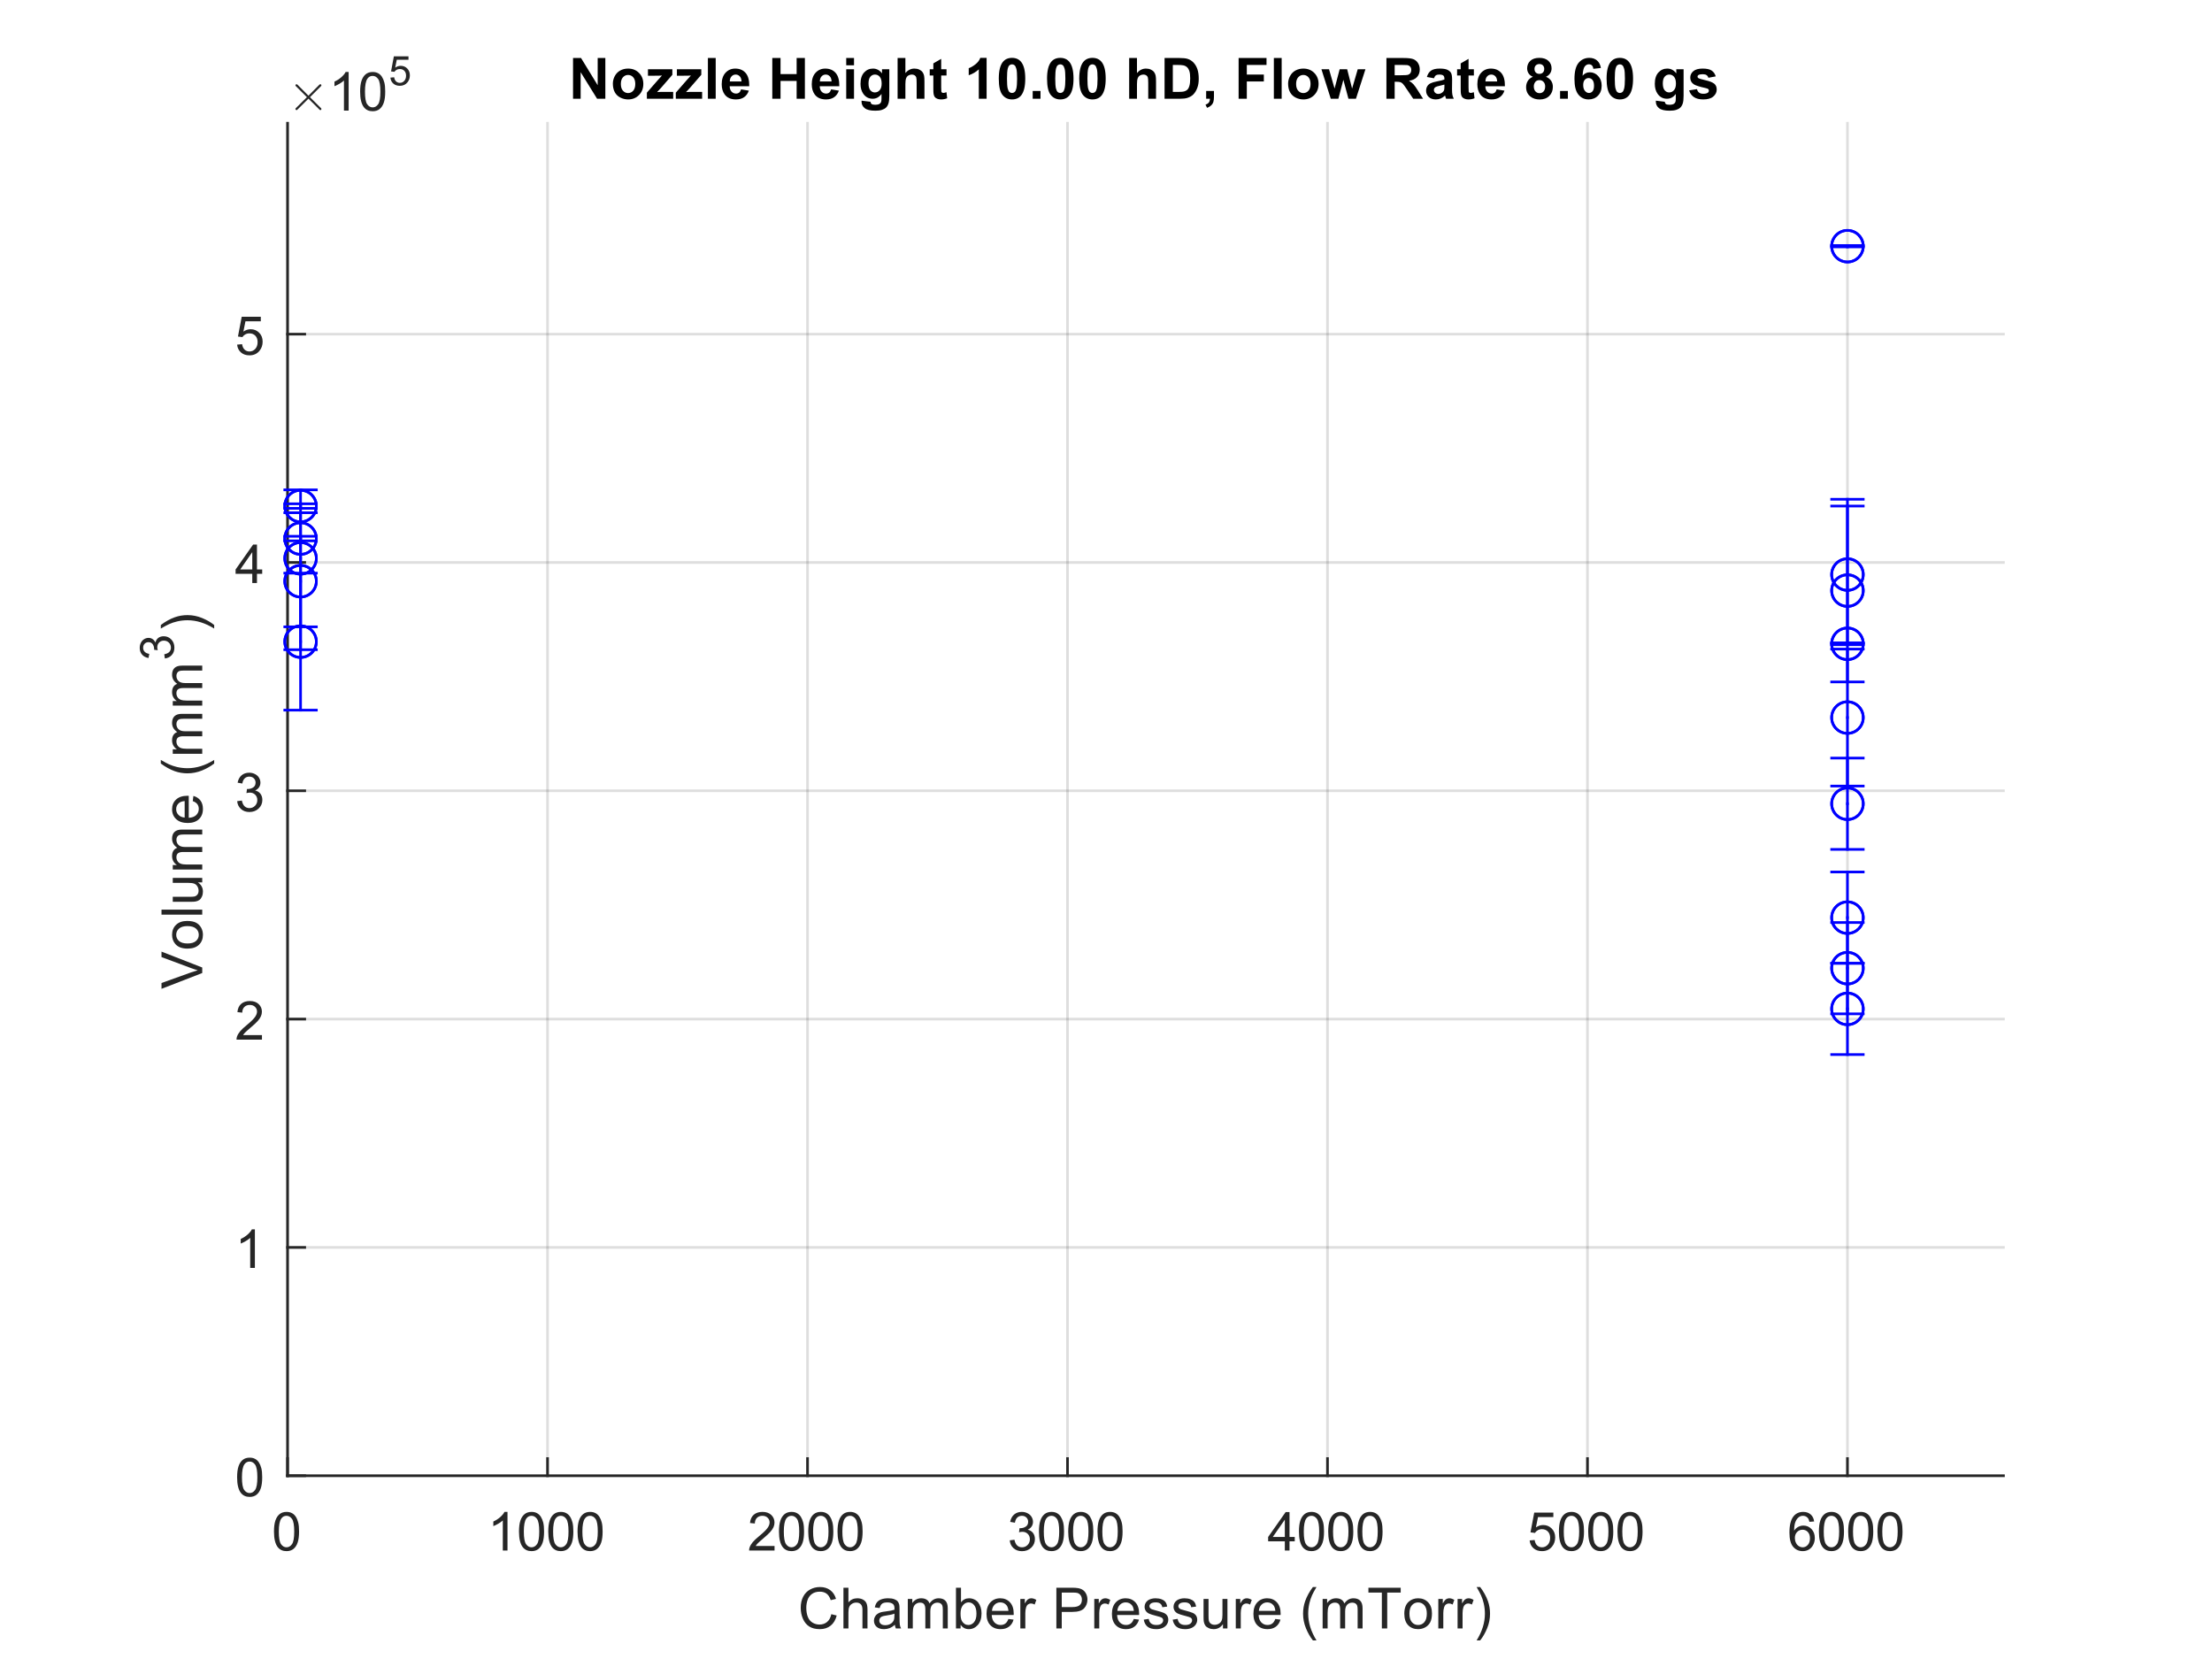 <?xml version="1.0"?>
<!DOCTYPE svg PUBLIC '-//W3C//DTD SVG 1.0//EN'
          'http://www.w3.org/TR/2001/REC-SVG-20010904/DTD/svg10.dtd'>
<svg xmlns:xlink="http://www.w3.org/1999/xlink" style="fill-opacity:1; color-rendering:auto; color-interpolation:auto; text-rendering:auto; stroke:black; stroke-linecap:square; stroke-miterlimit:10; shape-rendering:auto; stroke-opacity:1; fill:black; stroke-dasharray:none; font-weight:normal; stroke-width:1; font-family:'Dialog'; font-style:normal; stroke-linejoin:miter; font-size:12px; stroke-dashoffset:0; image-rendering:auto;" width="700" height="525" xmlns="http://www.w3.org/2000/svg"
><rect width="100%" height="100%" fill="#808080" stroke="none"/><!--Generated by the Batik Graphics2D SVG Generator--><defs id="genericDefs"
  /><g
  ><defs id="defs1"
    ><clipPath clipPathUnits="userSpaceOnUse" id="clipPath1"
      ><path d="M0 0 L700 0 L700 525 L0 525 L0 0 Z"
      /></clipPath
    ></defs
    ><g style="fill:white; stroke:white;"
    ><rect x="0" y="0" width="700" style="clip-path:url(#clipPath1); stroke:none;" height="525"
    /></g
    ><g style="fill:white; text-rendering:optimizeSpeed; color-rendering:optimizeSpeed; image-rendering:optimizeSpeed; shape-rendering:crispEdges; stroke:white; color-interpolation:sRGB;"
    ><rect x="0" width="700" height="525" y="0" style="stroke:none;"
      /><path style="stroke:none;" d="M91 467 L634 467 L634 39 L91 39 Z"
    /></g
    ><g style="stroke-linecap:butt; fill-opacity:0.149; fill:rgb(38,38,38); text-rendering:geometricPrecision; image-rendering:optimizeQuality; color-rendering:optimizeQuality; stroke-linejoin:round; stroke:rgb(38,38,38); color-interpolation:linearRGB; stroke-width:0.833; stroke-opacity:0.149;"
    ><line y2="39" style="fill:none;" x1="91" x2="91" y1="467"
      /><line y2="39" style="fill:none;" x1="173.273" x2="173.273" y1="467"
      /><line y2="39" style="fill:none;" x1="255.546" x2="255.546" y1="467"
      /><line y2="39" style="fill:none;" x1="337.818" x2="337.818" y1="467"
      /><line y2="39" style="fill:none;" x1="420.091" x2="420.091" y1="467"
      /><line y2="39" style="fill:none;" x1="502.364" x2="502.364" y1="467"
      /><line y2="39" style="fill:none;" x1="584.636" x2="584.636" y1="467"
      /><line y2="467" style="fill:none;" x1="634" x2="91" y1="467"
      /><line y2="394.749" style="fill:none;" x1="634" x2="91" y1="394.749"
      /><line y2="322.499" style="fill:none;" x1="634" x2="91" y1="322.499"
      /><line y2="250.248" style="fill:none;" x1="634" x2="91" y1="250.248"
      /><line y2="177.998" style="fill:none;" x1="634" x2="91" y1="177.998"
      /><line y2="105.747" style="fill:none;" x1="634" x2="91" y1="105.747"
      /><line x1="91" x2="634" y1="467" style="stroke-linecap:square; fill-opacity:1; fill:none; stroke-opacity:1;" y2="467"
      /><line x1="91" x2="91" y1="467" style="stroke-linecap:square; fill-opacity:1; fill:none; stroke-opacity:1;" y2="461.57"
      /><line x1="173.273" x2="173.273" y1="467" style="stroke-linecap:square; fill-opacity:1; fill:none; stroke-opacity:1;" y2="461.57"
      /><line x1="255.546" x2="255.546" y1="467" style="stroke-linecap:square; fill-opacity:1; fill:none; stroke-opacity:1;" y2="461.57"
      /><line x1="337.818" x2="337.818" y1="467" style="stroke-linecap:square; fill-opacity:1; fill:none; stroke-opacity:1;" y2="461.57"
      /><line x1="420.091" x2="420.091" y1="467" style="stroke-linecap:square; fill-opacity:1; fill:none; stroke-opacity:1;" y2="461.57"
      /><line x1="502.364" x2="502.364" y1="467" style="stroke-linecap:square; fill-opacity:1; fill:none; stroke-opacity:1;" y2="461.57"
      /><line x1="584.636" x2="584.636" y1="467" style="stroke-linecap:square; fill-opacity:1; fill:none; stroke-opacity:1;" y2="461.57"
    /></g
    ><g transform="translate(91,473.667)" style="font-size:16.667px; fill:rgb(38,38,38); text-rendering:geometricPrecision; color-rendering:optimizeQuality; image-rendering:optimizeQuality; stroke:rgb(38,38,38); color-interpolation:linearRGB;"
    ><path style="stroke:none;" d="M-4.297 11 Q-4.297 8.844 -3.852 7.523 Q-3.406 6.203 -2.531 5.492 Q-1.656 4.781 -0.328 4.781 Q0.656 4.781 1.391 5.172 Q2.125 5.562 2.609 6.312 Q3.094 7.062 3.367 8.125 Q3.641 9.188 3.641 11 Q3.641 13.141 3.203 14.453 Q2.766 15.766 1.891 16.484 Q1.016 17.203 -0.328 17.203 Q-2.094 17.203 -3.094 15.953 Q-4.297 14.422 -4.297 11 ZM-2.766 11 Q-2.766 14 -2.062 14.992 Q-1.359 15.984 -0.328 15.984 Q0.703 15.984 1.406 14.984 Q2.109 13.984 2.109 11 Q2.109 8 1.406 7.008 Q0.703 6.016 -0.344 6.016 Q-1.375 6.016 -1.984 6.891 Q-2.766 8 -2.766 11 Z"
    /></g
    ><g transform="translate(173.273,473.667)" style="font-size:16.667px; fill:rgb(38,38,38); text-rendering:geometricPrecision; color-rendering:optimizeQuality; image-rendering:optimizeQuality; stroke:rgb(38,38,38); color-interpolation:linearRGB;"
    ><path style="stroke:none;" d="M-12.672 17 L-14.156 17 L-14.156 7.484 Q-14.703 8 -15.578 8.508 Q-16.453 9.016 -17.156 9.281 L-17.156 7.828 Q-15.891 7.25 -14.953 6.406 Q-14.016 5.562 -13.625 4.781 L-12.672 4.781 L-12.672 17 ZM-9.034 11 Q-9.034 8.844 -8.588 7.523 Q-8.143 6.203 -7.268 5.492 Q-6.393 4.781 -5.065 4.781 Q-4.08 4.781 -3.346 5.172 Q-2.612 5.562 -2.127 6.312 Q-1.643 7.062 -1.369 8.125 Q-1.096 9.188 -1.096 11 Q-1.096 13.141 -1.534 14.453 Q-1.971 15.766 -2.846 16.484 Q-3.721 17.203 -5.065 17.203 Q-6.83 17.203 -7.83 15.953 Q-9.034 14.422 -9.034 11 ZM-7.502 11 Q-7.502 14 -6.799 14.992 Q-6.096 15.984 -5.065 15.984 Q-4.034 15.984 -3.33 14.984 Q-2.627 13.984 -2.627 11 Q-2.627 8 -3.33 7.008 Q-4.034 6.016 -5.08 6.016 Q-6.112 6.016 -6.721 6.891 Q-7.502 8 -7.502 11 ZM0.23 11 Q0.23 8.844 0.675 7.523 Q1.121 6.203 1.996 5.492 Q2.871 4.781 4.199 4.781 Q5.183 4.781 5.917 5.172 Q6.652 5.562 7.136 6.312 Q7.621 7.062 7.894 8.125 Q8.167 9.188 8.167 11 Q8.167 13.141 7.73 14.453 Q7.292 15.766 6.417 16.484 Q5.542 17.203 4.199 17.203 Q2.433 17.203 1.433 15.953 Q0.23 14.422 0.23 11 ZM1.761 11 Q1.761 14 2.464 14.992 Q3.167 15.984 4.199 15.984 Q5.23 15.984 5.933 14.984 Q6.636 13.984 6.636 11 Q6.636 8 5.933 7.008 Q5.23 6.016 4.183 6.016 Q3.152 6.016 2.542 6.891 Q1.761 8 1.761 11 ZM9.493 11 Q9.493 8.844 9.939 7.523 Q10.384 6.203 11.259 5.492 Q12.134 4.781 13.462 4.781 Q14.447 4.781 15.181 5.172 Q15.915 5.562 16.4 6.312 Q16.884 7.062 17.157 8.125 Q17.431 9.188 17.431 11 Q17.431 13.141 16.993 14.453 Q16.556 15.766 15.681 16.484 Q14.806 17.203 13.462 17.203 Q11.697 17.203 10.697 15.953 Q9.493 14.422 9.493 11 ZM11.025 11 Q11.025 14 11.728 14.992 Q12.431 15.984 13.462 15.984 Q14.493 15.984 15.197 14.984 Q15.9 13.984 15.9 11 Q15.9 8 15.197 7.008 Q14.493 6.016 13.447 6.016 Q12.415 6.016 11.806 6.891 Q11.025 8 11.025 11 Z"
    /></g
    ><g transform="translate(255.546,473.667)" style="font-size:16.667px; fill:rgb(38,38,38); text-rendering:geometricPrecision; color-rendering:optimizeQuality; image-rendering:optimizeQuality; stroke:rgb(38,38,38); color-interpolation:linearRGB;"
    ><path style="stroke:none;" d="M-10.438 15.562 L-10.438 17 L-18.484 17 Q-18.5 16.453 -18.312 15.969 Q-18 15.141 -17.328 14.344 Q-16.656 13.547 -15.375 12.5 Q-13.391 10.875 -12.695 9.922 Q-12 8.969 -12 8.125 Q-12 7.234 -12.633 6.625 Q-13.266 6.016 -14.281 6.016 Q-15.359 6.016 -16.008 6.664 Q-16.656 7.312 -16.672 8.453 L-18.203 8.297 Q-18.047 6.578 -17.016 5.68 Q-15.984 4.781 -14.25 4.781 Q-12.5 4.781 -11.477 5.75 Q-10.453 6.719 -10.453 8.156 Q-10.453 8.891 -10.758 9.594 Q-11.062 10.297 -11.75 11.078 Q-12.438 11.859 -14.047 13.219 Q-15.391 14.359 -15.773 14.758 Q-16.156 15.156 -16.406 15.562 L-10.438 15.562 ZM-9.034 11 Q-9.034 8.844 -8.588 7.523 Q-8.143 6.203 -7.268 5.492 Q-6.393 4.781 -5.065 4.781 Q-4.08 4.781 -3.346 5.172 Q-2.612 5.562 -2.127 6.312 Q-1.643 7.062 -1.369 8.125 Q-1.096 9.188 -1.096 11 Q-1.096 13.141 -1.534 14.453 Q-1.971 15.766 -2.846 16.484 Q-3.721 17.203 -5.065 17.203 Q-6.83 17.203 -7.83 15.953 Q-9.034 14.422 -9.034 11 ZM-7.502 11 Q-7.502 14 -6.799 14.992 Q-6.096 15.984 -5.065 15.984 Q-4.034 15.984 -3.33 14.984 Q-2.627 13.984 -2.627 11 Q-2.627 8 -3.33 7.008 Q-4.034 6.016 -5.08 6.016 Q-6.112 6.016 -6.721 6.891 Q-7.502 8 -7.502 11 ZM0.23 11 Q0.23 8.844 0.675 7.523 Q1.121 6.203 1.996 5.492 Q2.871 4.781 4.199 4.781 Q5.183 4.781 5.917 5.172 Q6.652 5.562 7.136 6.312 Q7.621 7.062 7.894 8.125 Q8.167 9.188 8.167 11 Q8.167 13.141 7.73 14.453 Q7.292 15.766 6.417 16.484 Q5.542 17.203 4.199 17.203 Q2.433 17.203 1.433 15.953 Q0.23 14.422 0.23 11 ZM1.761 11 Q1.761 14 2.464 14.992 Q3.167 15.984 4.199 15.984 Q5.23 15.984 5.933 14.984 Q6.636 13.984 6.636 11 Q6.636 8 5.933 7.008 Q5.23 6.016 4.183 6.016 Q3.152 6.016 2.542 6.891 Q1.761 8 1.761 11 ZM9.493 11 Q9.493 8.844 9.939 7.523 Q10.384 6.203 11.259 5.492 Q12.134 4.781 13.462 4.781 Q14.447 4.781 15.181 5.172 Q15.915 5.562 16.4 6.312 Q16.884 7.062 17.157 8.125 Q17.431 9.188 17.431 11 Q17.431 13.141 16.993 14.453 Q16.556 15.766 15.681 16.484 Q14.806 17.203 13.462 17.203 Q11.697 17.203 10.697 15.953 Q9.493 14.422 9.493 11 ZM11.025 11 Q11.025 14 11.728 14.992 Q12.431 15.984 13.462 15.984 Q14.493 15.984 15.197 14.984 Q15.9 13.984 15.9 11 Q15.9 8 15.197 7.008 Q14.493 6.016 13.447 6.016 Q12.415 6.016 11.806 6.891 Q11.025 8 11.025 11 Z"
    /></g
    ><g transform="translate(337.818,473.667)" style="font-size:16.667px; fill:rgb(38,38,38); text-rendering:geometricPrecision; color-rendering:optimizeQuality; image-rendering:optimizeQuality; stroke:rgb(38,38,38); color-interpolation:linearRGB;"
    ><path style="stroke:none;" d="M-18.281 13.781 L-16.797 13.594 Q-16.531 14.859 -15.914 15.422 Q-15.297 15.984 -14.406 15.984 Q-13.359 15.984 -12.633 15.25 Q-11.906 14.516 -11.906 13.438 Q-11.906 12.406 -12.578 11.742 Q-13.25 11.078 -14.281 11.078 Q-14.703 11.078 -15.344 11.234 L-15.172 9.922 Q-15.031 9.938 -14.938 9.938 Q-13.984 9.938 -13.219 9.445 Q-12.453 8.953 -12.453 7.906 Q-12.453 7.094 -13.008 6.555 Q-13.562 6.016 -14.438 6.016 Q-15.312 6.016 -15.891 6.562 Q-16.469 7.109 -16.641 8.203 L-18.141 7.938 Q-17.859 6.438 -16.891 5.609 Q-15.922 4.781 -14.469 4.781 Q-13.484 4.781 -12.641 5.211 Q-11.797 5.641 -11.359 6.375 Q-10.922 7.109 -10.922 7.938 Q-10.922 8.734 -11.344 9.383 Q-11.766 10.031 -12.594 10.406 Q-11.516 10.656 -10.914 11.445 Q-10.312 12.234 -10.312 13.406 Q-10.312 15 -11.477 16.109 Q-12.641 17.219 -14.422 17.219 Q-16.016 17.219 -17.078 16.266 Q-18.141 15.312 -18.281 13.781 ZM-9.034 11 Q-9.034 8.844 -8.588 7.523 Q-8.143 6.203 -7.268 5.492 Q-6.393 4.781 -5.065 4.781 Q-4.08 4.781 -3.346 5.172 Q-2.612 5.562 -2.127 6.312 Q-1.643 7.062 -1.369 8.125 Q-1.096 9.188 -1.096 11 Q-1.096 13.141 -1.534 14.453 Q-1.971 15.766 -2.846 16.484 Q-3.721 17.203 -5.065 17.203 Q-6.83 17.203 -7.83 15.953 Q-9.034 14.422 -9.034 11 ZM-7.502 11 Q-7.502 14 -6.799 14.992 Q-6.096 15.984 -5.065 15.984 Q-4.034 15.984 -3.33 14.984 Q-2.627 13.984 -2.627 11 Q-2.627 8 -3.33 7.008 Q-4.034 6.016 -5.08 6.016 Q-6.112 6.016 -6.721 6.891 Q-7.502 8 -7.502 11 ZM0.23 11 Q0.23 8.844 0.675 7.523 Q1.121 6.203 1.996 5.492 Q2.871 4.781 4.199 4.781 Q5.183 4.781 5.917 5.172 Q6.652 5.562 7.136 6.312 Q7.621 7.062 7.894 8.125 Q8.167 9.188 8.167 11 Q8.167 13.141 7.73 14.453 Q7.292 15.766 6.417 16.484 Q5.542 17.203 4.199 17.203 Q2.433 17.203 1.433 15.953 Q0.23 14.422 0.23 11 ZM1.761 11 Q1.761 14 2.464 14.992 Q3.167 15.984 4.199 15.984 Q5.23 15.984 5.933 14.984 Q6.636 13.984 6.636 11 Q6.636 8 5.933 7.008 Q5.23 6.016 4.183 6.016 Q3.152 6.016 2.542 6.891 Q1.761 8 1.761 11 ZM9.493 11 Q9.493 8.844 9.939 7.523 Q10.384 6.203 11.259 5.492 Q12.134 4.781 13.462 4.781 Q14.447 4.781 15.181 5.172 Q15.915 5.562 16.4 6.312 Q16.884 7.062 17.157 8.125 Q17.431 9.188 17.431 11 Q17.431 13.141 16.993 14.453 Q16.556 15.766 15.681 16.484 Q14.806 17.203 13.462 17.203 Q11.697 17.203 10.697 15.953 Q9.493 14.422 9.493 11 ZM11.025 11 Q11.025 14 11.728 14.992 Q12.431 15.984 13.462 15.984 Q14.493 15.984 15.197 14.984 Q15.9 13.984 15.9 11 Q15.9 8 15.197 7.008 Q14.493 6.016 13.447 6.016 Q12.415 6.016 11.806 6.891 Q11.025 8 11.025 11 Z"
    /></g
    ><g transform="translate(420.091,473.667)" style="font-size:16.667px; fill:rgb(38,38,38); text-rendering:geometricPrecision; color-rendering:optimizeQuality; image-rendering:optimizeQuality; stroke:rgb(38,38,38); color-interpolation:linearRGB;"
    ><path style="stroke:none;" d="M-13.5 17 L-13.5 14.094 L-18.781 14.094 L-18.781 12.719 L-13.234 4.828 L-12.016 4.828 L-12.016 12.719 L-10.359 12.719 L-10.359 14.094 L-12.016 14.094 L-12.016 17 L-13.5 17 ZM-13.5 12.719 L-13.5 7.234 L-17.312 12.719 L-13.5 12.719 ZM-9.034 11 Q-9.034 8.844 -8.588 7.523 Q-8.143 6.203 -7.268 5.492 Q-6.393 4.781 -5.065 4.781 Q-4.08 4.781 -3.346 5.172 Q-2.612 5.562 -2.127 6.312 Q-1.643 7.062 -1.369 8.125 Q-1.096 9.188 -1.096 11 Q-1.096 13.141 -1.534 14.453 Q-1.971 15.766 -2.846 16.484 Q-3.721 17.203 -5.065 17.203 Q-6.83 17.203 -7.83 15.953 Q-9.034 14.422 -9.034 11 ZM-7.502 11 Q-7.502 14 -6.799 14.992 Q-6.096 15.984 -5.065 15.984 Q-4.034 15.984 -3.33 14.984 Q-2.627 13.984 -2.627 11 Q-2.627 8 -3.33 7.008 Q-4.034 6.016 -5.08 6.016 Q-6.112 6.016 -6.721 6.891 Q-7.502 8 -7.502 11 ZM0.23 11 Q0.23 8.844 0.675 7.523 Q1.121 6.203 1.996 5.492 Q2.871 4.781 4.199 4.781 Q5.183 4.781 5.917 5.172 Q6.652 5.562 7.136 6.312 Q7.621 7.062 7.894 8.125 Q8.167 9.188 8.167 11 Q8.167 13.141 7.73 14.453 Q7.292 15.766 6.417 16.484 Q5.542 17.203 4.199 17.203 Q2.433 17.203 1.433 15.953 Q0.23 14.422 0.23 11 ZM1.761 11 Q1.761 14 2.464 14.992 Q3.167 15.984 4.199 15.984 Q5.23 15.984 5.933 14.984 Q6.636 13.984 6.636 11 Q6.636 8 5.933 7.008 Q5.23 6.016 4.183 6.016 Q3.152 6.016 2.542 6.891 Q1.761 8 1.761 11 ZM9.493 11 Q9.493 8.844 9.939 7.523 Q10.384 6.203 11.259 5.492 Q12.134 4.781 13.462 4.781 Q14.447 4.781 15.181 5.172 Q15.915 5.562 16.4 6.312 Q16.884 7.062 17.157 8.125 Q17.431 9.188 17.431 11 Q17.431 13.141 16.993 14.453 Q16.556 15.766 15.681 16.484 Q14.806 17.203 13.462 17.203 Q11.697 17.203 10.697 15.953 Q9.493 14.422 9.493 11 ZM11.025 11 Q11.025 14 11.728 14.992 Q12.431 15.984 13.462 15.984 Q14.493 15.984 15.197 14.984 Q15.9 13.984 15.9 11 Q15.9 8 15.197 7.008 Q14.493 6.016 13.447 6.016 Q12.415 6.016 11.806 6.891 Q11.025 8 11.025 11 Z"
    /></g
    ><g transform="translate(502.364,473.667)" style="font-size:16.667px; fill:rgb(38,38,38); text-rendering:geometricPrecision; color-rendering:optimizeQuality; image-rendering:optimizeQuality; stroke:rgb(38,38,38); color-interpolation:linearRGB;"
    ><path style="stroke:none;" d="M-18.297 13.812 L-16.719 13.672 Q-16.547 14.828 -15.914 15.406 Q-15.281 15.984 -14.391 15.984 Q-13.312 15.984 -12.562 15.172 Q-11.812 14.359 -11.812 13 Q-11.812 11.734 -12.531 10.992 Q-13.25 10.25 -14.406 10.25 Q-15.125 10.25 -15.711 10.578 Q-16.297 10.906 -16.625 11.438 L-18.031 11.25 L-16.844 5 L-10.797 5 L-10.797 6.422 L-15.656 6.422 L-16.312 9.688 Q-15.219 8.938 -14.016 8.938 Q-12.422 8.938 -11.32 10.039 Q-10.219 11.141 -10.219 12.875 Q-10.219 14.531 -11.188 15.734 Q-12.359 17.203 -14.391 17.203 Q-16.047 17.203 -17.094 16.273 Q-18.141 15.344 -18.297 13.812 ZM-9.034 11 Q-9.034 8.844 -8.588 7.523 Q-8.143 6.203 -7.268 5.492 Q-6.393 4.781 -5.065 4.781 Q-4.08 4.781 -3.346 5.172 Q-2.612 5.562 -2.127 6.312 Q-1.643 7.062 -1.369 8.125 Q-1.096 9.188 -1.096 11 Q-1.096 13.141 -1.534 14.453 Q-1.971 15.766 -2.846 16.484 Q-3.721 17.203 -5.065 17.203 Q-6.83 17.203 -7.83 15.953 Q-9.034 14.422 -9.034 11 ZM-7.502 11 Q-7.502 14 -6.799 14.992 Q-6.096 15.984 -5.065 15.984 Q-4.034 15.984 -3.33 14.984 Q-2.627 13.984 -2.627 11 Q-2.627 8 -3.33 7.008 Q-4.034 6.016 -5.08 6.016 Q-6.112 6.016 -6.721 6.891 Q-7.502 8 -7.502 11 ZM0.23 11 Q0.23 8.844 0.675 7.523 Q1.121 6.203 1.996 5.492 Q2.871 4.781 4.199 4.781 Q5.183 4.781 5.917 5.172 Q6.652 5.562 7.136 6.312 Q7.621 7.062 7.894 8.125 Q8.167 9.188 8.167 11 Q8.167 13.141 7.73 14.453 Q7.292 15.766 6.417 16.484 Q5.542 17.203 4.199 17.203 Q2.433 17.203 1.433 15.953 Q0.23 14.422 0.23 11 ZM1.761 11 Q1.761 14 2.464 14.992 Q3.167 15.984 4.199 15.984 Q5.23 15.984 5.933 14.984 Q6.636 13.984 6.636 11 Q6.636 8 5.933 7.008 Q5.23 6.016 4.183 6.016 Q3.152 6.016 2.542 6.891 Q1.761 8 1.761 11 ZM9.493 11 Q9.493 8.844 9.939 7.523 Q10.384 6.203 11.259 5.492 Q12.134 4.781 13.462 4.781 Q14.447 4.781 15.181 5.172 Q15.915 5.562 16.4 6.312 Q16.884 7.062 17.157 8.125 Q17.431 9.188 17.431 11 Q17.431 13.141 16.993 14.453 Q16.556 15.766 15.681 16.484 Q14.806 17.203 13.462 17.203 Q11.697 17.203 10.697 15.953 Q9.493 14.422 9.493 11 ZM11.025 11 Q11.025 14 11.728 14.992 Q12.431 15.984 13.462 15.984 Q14.493 15.984 15.197 14.984 Q15.9 13.984 15.9 11 Q15.9 8 15.197 7.008 Q14.493 6.016 13.447 6.016 Q12.415 6.016 11.806 6.891 Q11.025 8 11.025 11 Z"
    /></g
    ><g transform="translate(584.636,473.667)" style="font-size:16.667px; fill:rgb(38,38,38); text-rendering:geometricPrecision; color-rendering:optimizeQuality; image-rendering:optimizeQuality; stroke:rgb(38,38,38); color-interpolation:linearRGB;"
    ><path style="stroke:none;" d="M-10.547 7.812 L-12.031 7.922 Q-12.219 7.047 -12.594 6.656 Q-13.203 6.016 -14.078 6.016 Q-14.797 6.016 -15.344 6.406 Q-16.047 6.922 -16.453 7.906 Q-16.859 8.891 -16.875 10.719 Q-16.328 9.906 -15.555 9.508 Q-14.781 9.109 -13.922 9.109 Q-12.422 9.109 -11.375 10.211 Q-10.328 11.312 -10.328 13.047 Q-10.328 14.188 -10.82 15.172 Q-11.312 16.156 -12.18 16.68 Q-13.047 17.203 -14.141 17.203 Q-16 17.203 -17.18 15.828 Q-18.359 14.453 -18.359 11.312 Q-18.359 7.781 -17.062 6.172 Q-15.922 4.781 -14 4.781 Q-12.562 4.781 -11.641 5.586 Q-10.719 6.391 -10.547 7.812 ZM-16.641 13.062 Q-16.641 13.828 -16.312 14.531 Q-15.984 15.234 -15.398 15.609 Q-14.812 15.984 -14.156 15.984 Q-13.219 15.984 -12.539 15.219 Q-11.859 14.453 -11.859 13.141 Q-11.859 11.875 -12.531 11.148 Q-13.203 10.422 -14.219 10.422 Q-15.234 10.422 -15.938 11.148 Q-16.641 11.875 -16.641 13.062 ZM-9.034 11 Q-9.034 8.844 -8.588 7.523 Q-8.143 6.203 -7.268 5.492 Q-6.393 4.781 -5.065 4.781 Q-4.08 4.781 -3.346 5.172 Q-2.612 5.562 -2.127 6.312 Q-1.643 7.062 -1.369 8.125 Q-1.096 9.188 -1.096 11 Q-1.096 13.141 -1.534 14.453 Q-1.971 15.766 -2.846 16.484 Q-3.721 17.203 -5.065 17.203 Q-6.83 17.203 -7.83 15.953 Q-9.034 14.422 -9.034 11 ZM-7.502 11 Q-7.502 14 -6.799 14.992 Q-6.096 15.984 -5.065 15.984 Q-4.034 15.984 -3.33 14.984 Q-2.627 13.984 -2.627 11 Q-2.627 8 -3.33 7.008 Q-4.034 6.016 -5.08 6.016 Q-6.112 6.016 -6.721 6.891 Q-7.502 8 -7.502 11 ZM0.23 11 Q0.23 8.844 0.675 7.523 Q1.121 6.203 1.996 5.492 Q2.871 4.781 4.199 4.781 Q5.183 4.781 5.917 5.172 Q6.652 5.562 7.136 6.312 Q7.621 7.062 7.894 8.125 Q8.167 9.188 8.167 11 Q8.167 13.141 7.73 14.453 Q7.292 15.766 6.417 16.484 Q5.542 17.203 4.199 17.203 Q2.433 17.203 1.433 15.953 Q0.23 14.422 0.23 11 ZM1.761 11 Q1.761 14 2.464 14.992 Q3.167 15.984 4.199 15.984 Q5.23 15.984 5.933 14.984 Q6.636 13.984 6.636 11 Q6.636 8 5.933 7.008 Q5.23 6.016 4.183 6.016 Q3.152 6.016 2.542 6.891 Q1.761 8 1.761 11 ZM9.493 11 Q9.493 8.844 9.939 7.523 Q10.384 6.203 11.259 5.492 Q12.134 4.781 13.462 4.781 Q14.447 4.781 15.181 5.172 Q15.915 5.562 16.4 6.312 Q16.884 7.062 17.157 8.125 Q17.431 9.188 17.431 11 Q17.431 13.141 16.993 14.453 Q16.556 15.766 15.681 16.484 Q14.806 17.203 13.462 17.203 Q11.697 17.203 10.697 15.953 Q9.493 14.422 9.493 11 ZM11.025 11 Q11.025 14 11.728 14.992 Q12.431 15.984 13.462 15.984 Q14.493 15.984 15.197 14.984 Q15.9 13.984 15.9 11 Q15.9 8 15.197 7.008 Q14.493 6.016 13.447 6.016 Q12.415 6.016 11.806 6.891 Q11.025 8 11.025 11 Z"
    /></g
    ><g transform="translate(362.5,496.333)" style="font-size:18.333px; fill:rgb(38,38,38); text-rendering:geometricPrecision; color-rendering:optimizeQuality; image-rendering:optimizeQuality; stroke:rgb(38,38,38); color-interpolation:linearRGB;"
    ><path style="stroke:none;" d="M-99.422 14.484 L-97.719 14.906 Q-98.25 17.016 -99.641 18.117 Q-101.031 19.219 -103.047 19.219 Q-105.125 19.219 -106.43 18.367 Q-107.734 17.516 -108.422 15.914 Q-109.109 14.312 -109.109 12.453 Q-109.109 10.453 -108.336 8.953 Q-107.562 7.453 -106.141 6.672 Q-104.719 5.891 -103.016 5.891 Q-101.094 5.891 -99.773 6.875 Q-98.453 7.859 -97.938 9.641 L-99.609 10.047 Q-100.062 8.641 -100.914 8 Q-101.766 7.359 -103.062 7.359 Q-104.547 7.359 -105.539 8.07 Q-106.531 8.781 -106.938 9.977 Q-107.344 11.172 -107.344 12.453 Q-107.344 14.094 -106.867 15.32 Q-106.391 16.547 -105.375 17.156 Q-104.359 17.766 -103.188 17.766 Q-101.75 17.766 -100.758 16.938 Q-99.766 16.109 -99.422 14.484 ZM-95.588 19 L-95.588 6.109 L-94.01 6.109 L-94.01 10.734 Q-92.9 9.453 -91.213 9.453 Q-90.181 9.453 -89.416 9.859 Q-88.65 10.266 -88.314 10.992 Q-87.978 11.719 -87.978 13.078 L-87.978 19 L-89.572 19 L-89.572 13.078 Q-89.572 11.891 -90.088 11.352 Q-90.603 10.812 -91.541 10.812 Q-92.244 10.812 -92.861 11.18 Q-93.478 11.547 -93.744 12.172 Q-94.01 12.797 -94.01 13.891 L-94.01 19 L-95.588 19 ZM-79.309 17.844 Q-80.184 18.594 -81.005 18.906 Q-81.825 19.219 -82.747 19.219 Q-84.294 19.219 -85.114 18.461 Q-85.934 17.703 -85.934 16.531 Q-85.934 15.859 -85.622 15.289 Q-85.309 14.719 -84.809 14.375 Q-84.309 14.031 -83.669 13.859 Q-83.2 13.734 -82.263 13.625 Q-80.356 13.391 -79.45 13.078 Q-79.434 12.75 -79.434 12.656 Q-79.434 11.703 -79.888 11.297 Q-80.497 10.766 -81.684 10.766 Q-82.809 10.766 -83.341 11.156 Q-83.872 11.547 -84.122 12.547 L-85.669 12.328 Q-85.45 11.328 -84.974 10.719 Q-84.497 10.109 -83.583 9.781 Q-82.669 9.453 -81.45 9.453 Q-80.263 9.453 -79.513 9.734 Q-78.763 10.016 -78.411 10.445 Q-78.059 10.875 -77.919 11.516 Q-77.841 11.922 -77.841 12.984 L-77.841 15.094 Q-77.841 17.297 -77.739 17.883 Q-77.638 18.469 -77.341 19 L-78.997 19 Q-79.247 18.5 -79.309 17.844 ZM-79.45 14.312 Q-80.309 14.672 -82.028 14.906 Q-82.997 15.047 -83.403 15.227 Q-83.809 15.406 -84.028 15.742 Q-84.247 16.078 -84.247 16.5 Q-84.247 17.125 -83.77 17.547 Q-83.294 17.969 -82.372 17.969 Q-81.45 17.969 -80.739 17.57 Q-80.028 17.172 -79.7 16.484 Q-79.45 15.938 -79.45 14.891 L-79.45 14.312 ZM-75.219 19 L-75.219 9.672 L-73.797 9.672 L-73.797 10.969 Q-73.359 10.297 -72.633 9.875 Q-71.906 9.453 -70.969 9.453 Q-69.938 9.453 -69.273 9.883 Q-68.609 10.312 -68.344 11.094 Q-67.234 9.453 -65.453 9.453 Q-64.062 9.453 -63.32 10.227 Q-62.578 11 -62.578 12.594 L-62.578 19 L-64.141 19 L-64.141 13.125 Q-64.141 12.172 -64.297 11.75 Q-64.453 11.328 -64.859 11.078 Q-65.266 10.828 -65.812 10.828 Q-66.797 10.828 -67.445 11.484 Q-68.094 12.141 -68.094 13.578 L-68.094 19 L-69.672 19 L-69.672 12.938 Q-69.672 11.875 -70.062 11.352 Q-70.453 10.828 -71.328 10.828 Q-72 10.828 -72.562 11.18 Q-73.125 11.531 -73.383 12.203 Q-73.641 12.875 -73.641 14.156 L-73.641 19 L-75.219 19 ZM-58.511 19 L-59.98 19 L-59.98 6.109 L-58.386 6.109 L-58.386 10.719 Q-57.386 9.453 -55.839 9.453 Q-54.98 9.453 -54.206 9.805 Q-53.433 10.156 -52.941 10.781 Q-52.449 11.406 -52.167 12.297 Q-51.886 13.188 -51.886 14.188 Q-51.886 16.594 -53.066 17.906 Q-54.245 19.219 -55.917 19.219 Q-57.558 19.219 -58.511 17.828 L-58.511 19 ZM-58.527 14.266 Q-58.527 15.938 -58.074 16.688 Q-57.324 17.906 -56.042 17.906 Q-55.011 17.906 -54.253 17.008 Q-53.495 16.109 -53.495 14.328 Q-53.495 12.5 -54.222 11.625 Q-54.949 10.75 -55.98 10.75 Q-57.011 10.75 -57.769 11.656 Q-58.527 12.562 -58.527 14.266 ZM-43.389 16 L-41.748 16.203 Q-42.139 17.625 -43.186 18.422 Q-44.233 19.219 -45.858 19.219 Q-47.905 19.219 -49.108 17.953 Q-50.311 16.688 -50.311 14.406 Q-50.311 12.062 -49.1 10.758 Q-47.889 9.453 -45.952 9.453 Q-44.077 9.453 -42.889 10.727 Q-41.702 12 -41.702 14.312 Q-41.702 14.453 -41.717 14.734 L-48.67 14.734 Q-48.592 16.281 -47.803 17.094 Q-47.014 17.906 -45.858 17.906 Q-44.983 17.906 -44.366 17.453 Q-43.748 17 -43.389 16 ZM-48.592 13.438 L-43.373 13.438 Q-43.483 12.266 -43.967 11.672 Q-44.733 10.75 -45.936 10.75 Q-47.014 10.75 -47.756 11.484 Q-48.498 12.219 -48.592 13.438 ZM-39.611 19 L-39.611 9.672 L-38.189 9.672 L-38.189 11.078 Q-37.642 10.094 -37.181 9.773 Q-36.72 9.453 -36.173 9.453 Q-35.361 9.453 -34.548 9.969 L-35.08 11.438 Q-35.673 11.094 -36.251 11.094 Q-36.767 11.094 -37.181 11.406 Q-37.595 11.719 -37.767 12.266 Q-38.033 13.109 -38.033 14.109 L-38.033 19 L-39.611 19 ZM-28.206 19 L-28.206 6.109 L-23.347 6.109 Q-22.065 6.109 -21.394 6.234 Q-20.44 6.391 -19.8 6.836 Q-19.159 7.281 -18.769 8.086 Q-18.378 8.891 -18.378 9.844 Q-18.378 11.484 -19.425 12.625 Q-20.472 13.766 -23.19 13.766 L-26.503 13.766 L-26.503 19 L-28.206 19 ZM-26.503 12.234 L-23.175 12.234 Q-21.519 12.234 -20.823 11.625 Q-20.128 11.016 -20.128 9.891 Q-20.128 9.078 -20.534 8.508 Q-20.94 7.938 -21.612 7.75 Q-22.05 7.641 -23.206 7.641 L-26.503 7.641 L-26.503 12.234 ZM-16.21 19 L-16.21 9.672 L-14.789 9.672 L-14.789 11.078 Q-14.242 10.094 -13.781 9.773 Q-13.32 9.453 -12.773 9.453 Q-11.96 9.453 -11.148 9.969 L-11.679 11.438 Q-12.273 11.094 -12.851 11.094 Q-13.367 11.094 -13.781 11.406 Q-14.195 11.719 -14.367 12.266 Q-14.632 13.109 -14.632 14.109 L-14.632 19 L-16.21 19 ZM-3.706 16 L-2.065 16.203 Q-2.456 17.625 -3.503 18.422 Q-4.55 19.219 -6.175 19.219 Q-8.222 19.219 -9.425 17.953 Q-10.628 16.688 -10.628 14.406 Q-10.628 12.062 -9.417 10.758 Q-8.206 9.453 -6.269 9.453 Q-4.394 9.453 -3.206 10.727 Q-2.019 12 -2.019 14.312 Q-2.019 14.453 -2.034 14.734 L-8.987 14.734 Q-8.909 16.281 -8.12 17.094 Q-7.331 17.906 -6.175 17.906 Q-5.3 17.906 -4.683 17.453 Q-4.065 17 -3.706 16 ZM-8.909 13.438 L-3.69 13.438 Q-3.8 12.266 -4.284 11.672 Q-5.05 10.75 -6.253 10.75 Q-7.331 10.75 -8.073 11.484 Q-8.815 12.219 -8.909 13.438 ZM-0.553 16.219 L1.025 15.969 Q1.15 16.906 1.752 17.406 Q2.353 17.906 3.432 17.906 Q4.525 17.906 5.057 17.461 Q5.588 17.016 5.588 16.422 Q5.588 15.891 5.119 15.578 Q4.791 15.375 3.494 15.047 Q1.76 14.609 1.088 14.289 Q0.416 13.969 0.064 13.398 Q-0.287 12.828 -0.287 12.141 Q-0.287 11.516 0.002 10.984 Q0.291 10.453 0.775 10.109 Q1.15 9.828 1.791 9.641 Q2.432 9.453 3.15 9.453 Q4.26 9.453 5.088 9.773 Q5.916 10.094 6.314 10.633 Q6.713 11.172 6.854 12.078 L5.307 12.281 Q5.197 11.562 4.697 11.156 Q4.197 10.75 3.275 10.75 Q2.182 10.75 1.713 11.109 Q1.244 11.469 1.244 11.953 Q1.244 12.266 1.447 12.516 Q1.635 12.766 2.041 12.938 Q2.291 13.016 3.447 13.344 Q5.119 13.781 5.783 14.07 Q6.447 14.359 6.83 14.906 Q7.213 15.453 7.213 16.25 Q7.213 17.047 6.752 17.75 Q6.291 18.453 5.416 18.836 Q4.541 19.219 3.447 19.219 Q1.619 19.219 0.666 18.461 Q-0.287 17.703 -0.553 16.219 ZM8.604 16.219 L10.182 15.969 Q10.307 16.906 10.908 17.406 Q11.51 17.906 12.588 17.906 Q13.682 17.906 14.213 17.461 Q14.744 17.016 14.744 16.422 Q14.744 15.891 14.275 15.578 Q13.947 15.375 12.65 15.047 Q10.916 14.609 10.244 14.289 Q9.572 13.969 9.221 13.398 Q8.869 12.828 8.869 12.141 Q8.869 11.516 9.158 10.984 Q9.447 10.453 9.932 10.109 Q10.307 9.828 10.947 9.641 Q11.588 9.453 12.307 9.453 Q13.416 9.453 14.244 9.773 Q15.072 10.094 15.471 10.633 Q15.869 11.172 16.01 12.078 L14.463 12.281 Q14.354 11.562 13.854 11.156 Q13.354 10.75 12.432 10.75 Q11.338 10.75 10.869 11.109 Q10.4 11.469 10.4 11.953 Q10.4 12.266 10.604 12.516 Q10.791 12.766 11.197 12.938 Q11.447 13.016 12.604 13.344 Q14.275 13.781 14.939 14.07 Q15.604 14.359 15.986 14.906 Q16.369 15.453 16.369 16.25 Q16.369 17.047 15.908 17.75 Q15.447 18.453 14.572 18.836 Q13.697 19.219 12.604 19.219 Q10.775 19.219 9.822 18.461 Q8.869 17.703 8.604 16.219 ZM24.51 19 L24.51 17.625 Q23.432 19.219 21.557 19.219 Q20.729 19.219 20.01 18.898 Q19.291 18.578 18.947 18.102 Q18.604 17.625 18.463 16.922 Q18.369 16.453 18.369 15.453 L18.369 9.672 L19.947 9.672 L19.947 14.844 Q19.947 16.078 20.041 16.516 Q20.197 17.141 20.682 17.492 Q21.166 17.844 21.869 17.844 Q22.588 17.844 23.213 17.484 Q23.838 17.125 24.096 16.492 Q24.354 15.859 24.354 14.672 L24.354 9.672 L25.932 9.672 L25.932 19 L24.51 19 ZM28.569 19 L28.569 9.672 L29.991 9.672 L29.991 11.078 Q30.538 10.094 30.999 9.773 Q31.46 9.453 32.007 9.453 Q32.819 9.453 33.632 9.969 L33.1 11.438 Q32.507 11.094 31.929 11.094 Q31.413 11.094 30.999 11.406 Q30.585 11.719 30.413 12.266 Q30.147 13.109 30.147 14.109 L30.147 19 L28.569 19 ZM41.074 16 L42.714 16.203 Q42.324 17.625 41.277 18.422 Q40.23 19.219 38.605 19.219 Q36.558 19.219 35.355 17.953 Q34.152 16.688 34.152 14.406 Q34.152 12.062 35.363 10.758 Q36.574 9.453 38.511 9.453 Q40.386 9.453 41.574 10.727 Q42.761 12 42.761 14.312 Q42.761 14.453 42.746 14.734 L35.792 14.734 Q35.871 16.281 36.66 17.094 Q37.449 17.906 38.605 17.906 Q39.48 17.906 40.097 17.453 Q40.714 17 41.074 16 ZM35.871 13.438 L41.089 13.438 Q40.98 12.266 40.496 11.672 Q39.73 10.75 38.527 10.75 Q37.449 10.75 36.706 11.484 Q35.964 12.219 35.871 13.438 ZM52.971 22.781 Q51.674 21.141 50.768 18.922 Q49.862 16.703 49.862 14.328 Q49.862 12.234 50.534 10.328 Q51.33 8.094 52.971 5.891 L54.112 5.891 Q53.049 7.719 52.705 8.5 Q52.174 9.719 51.862 11.031 Q51.487 12.688 51.487 14.344 Q51.487 18.562 54.112 22.781 L52.971 22.781 ZM56.054 19 L56.054 9.672 L57.475 9.672 L57.475 10.969 Q57.913 10.297 58.64 9.875 Q59.366 9.453 60.304 9.453 Q61.335 9.453 61.999 9.883 Q62.663 10.312 62.929 11.094 Q64.038 9.453 65.819 9.453 Q67.21 9.453 67.952 10.227 Q68.694 11 68.694 12.594 L68.694 19 L67.132 19 L67.132 13.125 Q67.132 12.172 66.975 11.75 Q66.819 11.328 66.413 11.078 Q66.007 10.828 65.46 10.828 Q64.475 10.828 63.827 11.484 Q63.179 12.141 63.179 13.578 L63.179 19 L61.6 19 L61.6 12.938 Q61.6 11.875 61.21 11.352 Q60.819 10.828 59.944 10.828 Q59.272 10.828 58.71 11.18 Q58.147 11.531 57.89 12.203 Q57.632 12.875 57.632 14.156 L57.632 19 L56.054 19 ZM74.793 19 L74.793 7.641 L70.543 7.641 L70.543 6.109 L80.761 6.109 L80.761 7.641 L76.496 7.641 L76.496 19 L74.793 19 ZM81.9 14.328 Q81.9 11.734 83.353 10.484 Q84.557 9.453 86.275 9.453 Q88.213 9.453 89.432 10.719 Q90.65 11.984 90.65 14.203 Q90.65 16 90.111 17.031 Q89.572 18.062 88.541 18.641 Q87.51 19.219 86.275 19.219 Q84.322 19.219 83.111 17.961 Q81.9 16.703 81.9 14.328 ZM83.525 14.328 Q83.525 16.125 84.307 17.016 Q85.088 17.906 86.275 17.906 Q87.463 17.906 88.244 17.008 Q89.025 16.109 89.025 14.281 Q89.025 12.547 88.236 11.656 Q87.447 10.766 86.275 10.766 Q85.088 10.766 84.307 11.656 Q83.525 12.547 83.525 14.328 ZM92.663 19 L92.663 9.672 L94.085 9.672 L94.085 11.078 Q94.632 10.094 95.093 9.773 Q95.554 9.453 96.1 9.453 Q96.913 9.453 97.725 9.969 L97.194 11.438 Q96.6 11.094 96.022 11.094 Q95.507 11.094 95.093 11.406 Q94.679 11.719 94.507 12.266 Q94.241 13.109 94.241 14.109 L94.241 19 L92.663 19 ZM98.761 19 L98.761 9.672 L100.183 9.672 L100.183 11.078 Q100.73 10.094 101.191 9.773 Q101.652 9.453 102.199 9.453 Q103.011 9.453 103.824 9.969 L103.293 11.438 Q102.699 11.094 102.121 11.094 Q101.605 11.094 101.191 11.406 Q100.777 11.719 100.605 12.266 Q100.339 13.109 100.339 14.109 L100.339 19 L98.761 19 ZM105.906 22.781 L104.781 22.781 Q107.406 18.562 107.406 14.344 Q107.406 12.688 107.031 11.062 Q106.734 9.75 106.188 8.531 Q105.844 7.734 104.781 5.891 L105.906 5.891 Q107.563 8.094 108.359 10.328 Q109.031 12.234 109.031 14.328 Q109.031 16.703 108.125 18.922 Q107.219 21.141 105.906 22.781 Z"
    /></g
    ><g style="fill:rgb(38,38,38); text-rendering:geometricPrecision; image-rendering:optimizeQuality; color-rendering:optimizeQuality; stroke-linejoin:round; stroke:rgb(38,38,38); color-interpolation:linearRGB; stroke-width:0.833;"
    ><line y2="39" style="fill:none;" x1="91" x2="91" y1="467"
      /><line y2="467" style="fill:none;" x1="91" x2="96.43" y1="467"
      /><line y2="394.749" style="fill:none;" x1="91" x2="96.43" y1="394.749"
      /><line y2="322.499" style="fill:none;" x1="91" x2="96.43" y1="322.499"
      /><line y2="250.248" style="fill:none;" x1="91" x2="96.43" y1="250.248"
      /><line y2="177.998" style="fill:none;" x1="91" x2="96.43" y1="177.998"
      /><line y2="105.747" style="fill:none;" x1="91" x2="96.43" y1="105.747"
    /></g
    ><g transform="translate(84.333,467)" style="font-size:16.667px; fill:rgb(38,38,38); text-rendering:geometricPrecision; color-rendering:optimizeQuality; image-rendering:optimizeQuality; stroke:rgb(38,38,38); color-interpolation:linearRGB;"
    ><path style="stroke:none;" d="M-9.297 0.5 Q-9.297 -1.656 -8.852 -2.977 Q-8.406 -4.297 -7.531 -5.008 Q-6.656 -5.719 -5.328 -5.719 Q-4.344 -5.719 -3.609 -5.328 Q-2.875 -4.938 -2.391 -4.188 Q-1.906 -3.438 -1.633 -2.375 Q-1.359 -1.312 -1.359 0.5 Q-1.359 2.641 -1.797 3.953 Q-2.234 5.266 -3.109 5.984 Q-3.984 6.703 -5.328 6.703 Q-7.094 6.703 -8.094 5.453 Q-9.297 3.922 -9.297 0.5 ZM-7.766 0.5 Q-7.766 3.5 -7.062 4.492 Q-6.359 5.484 -5.328 5.484 Q-4.297 5.484 -3.594 4.484 Q-2.891 3.484 -2.891 0.5 Q-2.891 -2.5 -3.594 -3.492 Q-4.297 -4.484 -5.344 -4.484 Q-6.375 -4.484 -6.984 -3.609 Q-7.766 -2.5 -7.766 0.5 Z"
    /></g
    ><g transform="translate(84.333,394.749)" style="font-size:16.667px; fill:rgb(38,38,38); text-rendering:geometricPrecision; color-rendering:optimizeQuality; image-rendering:optimizeQuality; stroke:rgb(38,38,38); color-interpolation:linearRGB;"
    ><path style="stroke:none;" d="M-3.672 6.5 L-5.156 6.5 L-5.156 -3.016 Q-5.703 -2.5 -6.578 -1.992 Q-7.453 -1.484 -8.156 -1.219 L-8.156 -2.672 Q-6.891 -3.25 -5.953 -4.094 Q-5.016 -4.938 -4.625 -5.719 L-3.672 -5.719 L-3.672 6.5 Z"
    /></g
    ><g transform="translate(84.333,322.499)" style="font-size:16.667px; fill:rgb(38,38,38); text-rendering:geometricPrecision; color-rendering:optimizeQuality; image-rendering:optimizeQuality; stroke:rgb(38,38,38); color-interpolation:linearRGB;"
    ><path style="stroke:none;" d="M-1.438 5.062 L-1.438 6.5 L-9.484 6.5 Q-9.5 5.953 -9.312 5.469 Q-9 4.641 -8.328 3.844 Q-7.656 3.047 -6.375 2 Q-4.391 0.375 -3.695 -0.578 Q-3 -1.531 -3 -2.375 Q-3 -3.266 -3.633 -3.875 Q-4.266 -4.484 -5.281 -4.484 Q-6.359 -4.484 -7.008 -3.836 Q-7.656 -3.188 -7.672 -2.047 L-9.203 -2.203 Q-9.047 -3.922 -8.016 -4.82 Q-6.984 -5.719 -5.25 -5.719 Q-3.5 -5.719 -2.477 -4.75 Q-1.453 -3.781 -1.453 -2.344 Q-1.453 -1.609 -1.758 -0.906 Q-2.062 -0.203 -2.75 0.578 Q-3.438 1.359 -5.047 2.719 Q-6.391 3.859 -6.773 4.258 Q-7.156 4.656 -7.406 5.062 L-1.438 5.062 Z"
    /></g
    ><g transform="translate(84.333,250.248)" style="font-size:16.667px; fill:rgb(38,38,38); text-rendering:geometricPrecision; color-rendering:optimizeQuality; image-rendering:optimizeQuality; stroke:rgb(38,38,38); color-interpolation:linearRGB;"
    ><path style="stroke:none;" d="M-9.281 3.281 L-7.797 3.094 Q-7.531 4.359 -6.914 4.922 Q-6.297 5.484 -5.406 5.484 Q-4.359 5.484 -3.633 4.75 Q-2.906 4.016 -2.906 2.938 Q-2.906 1.906 -3.578 1.242 Q-4.25 0.578 -5.281 0.578 Q-5.703 0.578 -6.344 0.734 L-6.172 -0.578 Q-6.031 -0.562 -5.938 -0.562 Q-4.984 -0.562 -4.219 -1.055 Q-3.453 -1.547 -3.453 -2.594 Q-3.453 -3.406 -4.008 -3.945 Q-4.562 -4.484 -5.438 -4.484 Q-6.312 -4.484 -6.891 -3.938 Q-7.469 -3.391 -7.641 -2.297 L-9.141 -2.562 Q-8.859 -4.062 -7.891 -4.891 Q-6.922 -5.719 -5.469 -5.719 Q-4.484 -5.719 -3.641 -5.289 Q-2.797 -4.859 -2.359 -4.125 Q-1.922 -3.391 -1.922 -2.562 Q-1.922 -1.766 -2.344 -1.117 Q-2.766 -0.469 -3.594 -0.094 Q-2.516 0.156 -1.914 0.945 Q-1.312 1.734 -1.312 2.906 Q-1.312 4.5 -2.477 5.609 Q-3.641 6.719 -5.422 6.719 Q-7.016 6.719 -8.078 5.766 Q-9.141 4.812 -9.281 3.281 Z"
    /></g
    ><g transform="translate(84.333,177.998)" style="font-size:16.667px; fill:rgb(38,38,38); text-rendering:geometricPrecision; color-rendering:optimizeQuality; image-rendering:optimizeQuality; stroke:rgb(38,38,38); color-interpolation:linearRGB;"
    ><path style="stroke:none;" d="M-4.5 6.5 L-4.5 3.594 L-9.781 3.594 L-9.781 2.219 L-4.234 -5.672 L-3.016 -5.672 L-3.016 2.219 L-1.359 2.219 L-1.359 3.594 L-3.016 3.594 L-3.016 6.5 L-4.5 6.5 ZM-4.5 2.219 L-4.5 -3.266 L-8.312 2.219 L-4.5 2.219 Z"
    /></g
    ><g transform="translate(84.333,105.747)" style="font-size:16.667px; fill:rgb(38,38,38); text-rendering:geometricPrecision; color-rendering:optimizeQuality; image-rendering:optimizeQuality; stroke:rgb(38,38,38); color-interpolation:linearRGB;"
    ><path style="stroke:none;" d="M-9.297 3.312 L-7.719 3.172 Q-7.547 4.328 -6.914 4.906 Q-6.281 5.484 -5.391 5.484 Q-4.312 5.484 -3.562 4.672 Q-2.812 3.859 -2.812 2.5 Q-2.812 1.234 -3.531 0.492 Q-4.25 -0.25 -5.406 -0.25 Q-6.125 -0.25 -6.711 0.078 Q-7.297 0.406 -7.625 0.938 L-9.031 0.75 L-7.844 -5.5 L-1.797 -5.5 L-1.797 -4.078 L-6.656 -4.078 L-7.312 -0.812 Q-6.219 -1.562 -5.016 -1.562 Q-3.422 -1.562 -2.32 -0.461 Q-1.219 0.641 -1.219 2.375 Q-1.219 4.031 -2.188 5.234 Q-3.359 6.703 -5.391 6.703 Q-7.047 6.703 -8.094 5.773 Q-9.141 4.844 -9.297 3.312 Z"
    /></g
    ><g transform="translate(64,313) rotate(-90)" style="font-size:18.333px; fill:rgb(38,38,38); text-rendering:geometricPrecision; color-rendering:optimizeQuality; image-rendering:optimizeQuality; stroke:rgb(38,38,38); color-interpolation:linearRGB;"
    ><path style="stroke:none;" d="M5.078 0 L0.078 -12.891 L1.922 -12.891 L5.281 -3.531 Q5.672 -2.406 5.953 -1.422 Q6.25 -2.469 6.641 -3.531 L10.125 -12.891 L11.859 -12.891 L6.828 0 L5.078 0 ZM12.808 -4.672 Q12.808 -7.266 14.261 -8.516 Q15.464 -9.547 17.183 -9.547 Q19.12 -9.547 20.339 -8.281 Q21.558 -7.016 21.558 -4.797 Q21.558 -3 21.019 -1.969 Q20.48 -0.938 19.449 -0.359 Q18.417 0.219 17.183 0.219 Q15.23 0.219 14.019 -1.039 Q12.808 -2.297 12.808 -4.672 ZM14.433 -4.672 Q14.433 -2.875 15.214 -1.984 Q15.995 -1.094 17.183 -1.094 Q18.37 -1.094 19.152 -1.992 Q19.933 -2.891 19.933 -4.719 Q19.933 -6.453 19.144 -7.344 Q18.355 -8.234 17.183 -8.234 Q15.995 -8.234 15.214 -7.344 Q14.433 -6.453 14.433 -4.672 ZM23.555 0 L23.555 -12.891 L25.133 -12.891 L25.133 0 L23.555 0 ZM33.764 0 L33.764 -1.375 Q32.686 0.219 30.811 0.219 Q29.983 0.219 29.264 -0.102 Q28.545 -0.422 28.202 -0.898 Q27.858 -1.375 27.717 -2.078 Q27.623 -2.547 27.623 -3.547 L27.623 -9.328 L29.202 -9.328 L29.202 -4.156 Q29.202 -2.922 29.295 -2.484 Q29.452 -1.859 29.936 -1.508 Q30.42 -1.156 31.123 -1.156 Q31.842 -1.156 32.467 -1.516 Q33.092 -1.875 33.35 -2.508 Q33.608 -3.141 33.608 -4.328 L33.608 -9.328 L35.186 -9.328 L35.186 0 L33.764 0 ZM37.839 0 L37.839 -9.328 L39.261 -9.328 L39.261 -8.031 Q39.699 -8.703 40.425 -9.125 Q41.152 -9.547 42.089 -9.547 Q43.121 -9.547 43.785 -9.117 Q44.449 -8.688 44.714 -7.906 Q45.824 -9.547 47.605 -9.547 Q48.996 -9.547 49.738 -8.773 Q50.48 -8 50.48 -6.406 L50.48 0 L48.917 0 L48.917 -5.875 Q48.917 -6.828 48.761 -7.25 Q48.605 -7.672 48.199 -7.922 Q47.792 -8.172 47.246 -8.172 Q46.261 -8.172 45.613 -7.516 Q44.964 -6.859 44.964 -5.422 L44.964 0 L43.386 0 L43.386 -6.062 Q43.386 -7.125 42.996 -7.648 Q42.605 -8.172 41.73 -8.172 Q41.058 -8.172 40.496 -7.82 Q39.933 -7.469 39.675 -6.797 Q39.417 -6.125 39.417 -4.844 L39.417 0 L37.839 0 ZM59.484 -3 L61.125 -2.797 Q60.734 -1.375 59.688 -0.578 Q58.641 0.219 57.016 0.219 Q54.969 0.219 53.766 -1.047 Q52.562 -2.312 52.562 -4.594 Q52.562 -6.938 53.773 -8.242 Q54.984 -9.547 56.922 -9.547 Q58.797 -9.547 59.984 -8.273 Q61.172 -7 61.172 -4.688 Q61.172 -4.547 61.156 -4.266 L54.203 -4.266 Q54.281 -2.719 55.07 -1.906 Q55.859 -1.094 57.016 -1.094 Q57.891 -1.094 58.508 -1.547 Q59.125 -2 59.484 -3 ZM54.281 -5.562 L59.5 -5.562 Q59.391 -6.734 58.906 -7.328 Q58.141 -8.25 56.938 -8.25 Q55.859 -8.25 55.117 -7.516 Q54.375 -6.781 54.281 -5.562 ZM71.382 3.781 Q70.085 2.141 69.179 -0.078 Q68.272 -2.297 68.272 -4.672 Q68.272 -6.766 68.944 -8.672 Q69.741 -10.906 71.382 -13.109 L72.522 -13.109 Q71.46 -11.281 71.116 -10.5 Q70.585 -9.281 70.272 -7.969 Q69.897 -6.312 69.897 -4.656 Q69.897 -0.438 72.522 3.781 L71.382 3.781 ZM74.464 0 L74.464 -9.328 L75.886 -9.328 L75.886 -8.031 Q76.324 -8.703 77.05 -9.125 Q77.777 -9.547 78.714 -9.547 Q79.746 -9.547 80.41 -9.117 Q81.074 -8.688 81.339 -7.906 Q82.449 -9.547 84.23 -9.547 Q85.621 -9.547 86.363 -8.773 Q87.105 -8 87.105 -6.406 L87.105 0 L85.542 0 L85.542 -5.875 Q85.542 -6.828 85.386 -7.25 Q85.23 -7.672 84.824 -7.922 Q84.417 -8.172 83.871 -8.172 Q82.886 -8.172 82.238 -7.516 Q81.589 -6.859 81.589 -5.422 L81.589 0 L80.011 0 L80.011 -6.062 Q80.011 -7.125 79.621 -7.648 Q79.23 -8.172 78.355 -8.172 Q77.683 -8.172 77.121 -7.82 Q76.558 -7.469 76.3 -6.797 Q76.042 -6.125 76.042 -4.844 L76.042 0 L74.464 0 ZM89.719 0 L89.719 -9.328 L91.141 -9.328 L91.141 -8.031 Q91.578 -8.703 92.305 -9.125 Q93.031 -9.547 93.969 -9.547 Q95 -9.547 95.664 -9.117 Q96.328 -8.688 96.594 -7.906 Q97.703 -9.547 99.484 -9.547 Q100.875 -9.547 101.617 -8.773 Q102.359 -8 102.359 -6.406 L102.359 0 L100.797 0 L100.797 -5.875 Q100.797 -6.828 100.641 -7.25 Q100.484 -7.672 100.078 -7.922 Q99.672 -8.172 99.125 -8.172 Q98.141 -8.172 97.492 -7.516 Q96.844 -6.859 96.844 -5.422 L96.844 0 L95.266 0 L95.266 -6.062 Q95.266 -7.125 94.875 -7.648 Q94.484 -8.172 93.609 -8.172 Q92.938 -8.172 92.375 -7.82 Q91.812 -7.469 91.555 -6.797 Q91.297 -6.125 91.297 -4.844 L91.297 0 L89.719 0 Z"
    /></g
    ><g transform="translate(55,209) rotate(-90)" style="font-size:14.667px; fill:rgb(38,38,38); text-rendering:geometricPrecision; color-rendering:optimizeQuality; image-rendering:optimizeQuality; stroke:rgb(38,38,38); color-interpolation:linearRGB;"
    ><path style="stroke:none;" d="M0.625 -2.828 L1.953 -3.016 Q2.172 -1.891 2.719 -1.398 Q3.266 -0.906 4.047 -0.906 Q4.984 -0.906 5.625 -1.547 Q6.266 -2.188 6.266 -3.141 Q6.266 -4.047 5.672 -4.641 Q5.078 -5.234 4.156 -5.234 Q3.781 -5.234 3.234 -5.078 L3.375 -6.234 Q3.516 -6.219 3.594 -6.219 Q4.438 -6.219 5.109 -6.664 Q5.781 -7.109 5.781 -8.016 Q5.781 -8.75 5.289 -9.227 Q4.797 -9.703 4.016 -9.703 Q3.25 -9.703 2.742 -9.219 Q2.234 -8.734 2.078 -7.766 L0.766 -8 Q1 -9.328 1.859 -10.055 Q2.719 -10.781 3.984 -10.781 Q4.875 -10.781 5.609 -10.406 Q6.344 -10.031 6.742 -9.375 Q7.141 -8.719 7.141 -7.984 Q7.141 -7.297 6.766 -6.727 Q6.391 -6.156 5.656 -5.812 Q6.609 -5.594 7.133 -4.906 Q7.656 -4.219 7.656 -3.172 Q7.656 -1.766 6.633 -0.789 Q5.609 0.188 4.047 0.188 Q2.625 0.188 1.695 -0.656 Q0.766 -1.5 0.625 -2.828 Z"
    /></g
    ><g transform="translate(64,200) rotate(-90)" style="font-size:18.333px; fill:rgb(38,38,38); text-rendering:geometricPrecision; color-rendering:optimizeQuality; image-rendering:optimizeQuality; stroke:rgb(38,38,38); color-interpolation:linearRGB;"
    ><path style="stroke:none;" d="M2.219 3.781 L1.094 3.781 Q3.719 -0.438 3.719 -4.656 Q3.719 -6.312 3.344 -7.938 Q3.047 -9.25 2.5 -10.469 Q2.156 -11.266 1.094 -13.109 L2.219 -13.109 Q3.875 -10.906 4.672 -8.672 Q5.344 -6.766 5.344 -4.672 Q5.344 -2.297 4.438 -0.078 Q3.531 2.141 2.219 3.781 Z"
    /></g
    ><g transform="translate(91,35)" style="font-size:16.667px; fill:rgb(38,38,38); text-rendering:geometricPrecision; image-rendering:optimizeQuality; color-rendering:optimizeQuality; font-family:'mwb_cmsy10'; stroke:rgb(38,38,38); color-interpolation:linearRGB;"
    ><path style="stroke:none;" d="M2.5 -0.484 Q2.5 -0.625 2.578 -0.734 L6.125 -4.25 L2.578 -7.781 Q2.5 -7.875 2.5 -8.016 Q2.5 -8.141 2.602 -8.242 Q2.703 -8.344 2.844 -8.344 Q2.953 -8.344 3.094 -8.25 L6.609 -4.719 L10.125 -8.25 Q10.266 -8.344 10.375 -8.344 Q10.516 -8.344 10.609 -8.25 Q10.703 -8.156 10.703 -8.016 Q10.703 -7.875 10.625 -7.781 L7.094 -4.25 L10.625 -0.734 Q10.703 -0.625 10.703 -0.484 Q10.703 -0.344 10.609 -0.25 Q10.516 -0.156 10.375 -0.156 Q10.25 -0.156 10.125 -0.281 L6.609 -3.781 L3.094 -0.281 Q2.969 -0.156 2.844 -0.156 Q2.703 -0.156 2.602 -0.258 Q2.5 -0.359 2.5 -0.484 Z"
    /></g
    ><g transform="translate(104,35)" style="font-size:16.667px; fill:rgb(38,38,38); text-rendering:geometricPrecision; color-rendering:optimizeQuality; image-rendering:optimizeQuality; stroke:rgb(38,38,38); color-interpolation:linearRGB;"
    ><path style="stroke:none;" d="M6.328 0 L4.844 0 L4.844 -9.516 Q4.297 -9 3.422 -8.492 Q2.547 -7.984 1.844 -7.719 L1.844 -9.172 Q3.109 -9.75 4.047 -10.594 Q4.984 -11.438 5.375 -12.219 L6.328 -12.219 L6.328 0 ZM9.966 -6 Q9.966 -8.156 10.412 -9.477 Q10.857 -10.797 11.732 -11.508 Q12.607 -12.219 13.935 -12.219 Q14.92 -12.219 15.654 -11.828 Q16.388 -11.438 16.873 -10.688 Q17.357 -9.938 17.631 -8.875 Q17.904 -7.812 17.904 -6 Q17.904 -3.859 17.466 -2.547 Q17.029 -1.234 16.154 -0.516 Q15.279 0.203 13.935 0.203 Q12.17 0.203 11.17 -1.047 Q9.966 -2.578 9.966 -6 ZM11.498 -6 Q11.498 -3 12.201 -2.008 Q12.904 -1.016 13.935 -1.016 Q14.966 -1.016 15.67 -2.016 Q16.373 -3.016 16.373 -6 Q16.373 -9 15.67 -9.992 Q14.966 -10.984 13.92 -10.984 Q12.888 -10.984 12.279 -10.109 Q11.498 -9 11.498 -6 Z"
    /></g
    ><g transform="translate(123,27)" style="font-size:13.333px; fill:rgb(38,38,38); text-rendering:geometricPrecision; color-rendering:optimizeQuality; image-rendering:optimizeQuality; stroke:rgb(38,38,38); color-interpolation:linearRGB;"
    ><path style="stroke:none;" d="M0.547 -2.438 L1.734 -2.547 Q1.875 -1.656 2.359 -1.219 Q2.844 -0.781 3.531 -0.781 Q4.359 -0.781 4.93 -1.406 Q5.5 -2.031 5.5 -3.047 Q5.5 -4.031 4.953 -4.594 Q4.406 -5.156 3.516 -5.156 Q2.953 -5.156 2.508 -4.906 Q2.062 -4.656 1.812 -4.266 L0.75 -4.406 L1.641 -9.172 L6.266 -9.172 L6.266 -8.094 L2.562 -8.094 L2.062 -5.594 Q2.891 -6.172 3.812 -6.172 Q5.031 -6.172 5.867 -5.328 Q6.703 -4.484 6.703 -3.156 Q6.703 -1.891 5.969 -0.969 Q5.078 0.156 3.531 0.156 Q2.266 0.156 1.461 -0.555 Q0.656 -1.266 0.547 -2.438 Z"
    /></g
    ><g transform="translate(362.5,36.25)" style="font-size:18.333px; text-rendering:geometricPrecision; color-rendering:optimizeQuality; image-rendering:optimizeQuality; color-interpolation:linearRGB; font-weight:bold;"
    ><path style="stroke:none;" d="M-181.156 -5 L-181.156 -17.891 L-178.625 -17.891 L-173.359 -9.281 L-173.359 -17.891 L-170.938 -17.891 L-170.938 -5 L-173.547 -5 L-178.75 -13.406 L-178.75 -5 L-181.156 -5 ZM-168.556 -9.797 Q-168.556 -11.031 -167.947 -12.18 Q-167.338 -13.328 -166.228 -13.938 Q-165.119 -14.547 -163.744 -14.547 Q-161.635 -14.547 -160.275 -13.172 Q-158.916 -11.797 -158.916 -9.688 Q-158.916 -7.578 -160.283 -6.18 Q-161.65 -4.781 -163.728 -4.781 Q-165.01 -4.781 -166.174 -5.367 Q-167.338 -5.953 -167.947 -7.07 Q-168.556 -8.188 -168.556 -9.797 ZM-166.025 -9.672 Q-166.025 -8.281 -165.361 -7.539 Q-164.697 -6.797 -163.744 -6.797 Q-162.775 -6.797 -162.119 -7.539 Q-161.463 -8.281 -161.463 -9.688 Q-161.463 -11.062 -162.119 -11.797 Q-162.775 -12.531 -163.744 -12.531 Q-164.697 -12.531 -165.361 -11.797 Q-166.025 -11.062 -166.025 -9.672 ZM-157.792 -5 L-157.792 -6.922 L-154.292 -10.938 Q-153.433 -11.922 -153.011 -12.344 Q-153.449 -12.312 -154.152 -12.297 L-157.449 -12.281 L-157.449 -14.328 L-149.73 -14.328 L-149.73 -12.578 L-153.292 -8.469 L-154.558 -7.109 Q-153.527 -7.172 -153.277 -7.172 L-149.464 -7.172 L-149.464 -5 L-157.792 -5 ZM-148.636 -5 L-148.636 -6.922 L-145.136 -10.938 Q-144.277 -11.922 -143.855 -12.344 Q-144.292 -12.312 -144.995 -12.297 L-148.292 -12.281 L-148.292 -14.328 L-140.574 -14.328 L-140.574 -12.578 L-144.136 -8.469 L-145.402 -7.109 Q-144.37 -7.172 -144.12 -7.172 L-140.308 -7.172 L-140.308 -5 L-148.636 -5 ZM-138.48 -5 L-138.48 -17.891 L-136.011 -17.891 L-136.011 -5 L-138.48 -5 ZM-127.986 -7.969 L-125.533 -7.562 Q-126.001 -6.203 -127.025 -5.492 Q-128.048 -4.781 -129.595 -4.781 Q-132.033 -4.781 -133.189 -6.375 Q-134.111 -7.656 -134.111 -9.594 Q-134.111 -11.922 -132.9 -13.234 Q-131.689 -14.547 -129.83 -14.547 Q-127.751 -14.547 -126.548 -13.172 Q-125.345 -11.797 -125.392 -8.953 L-131.58 -8.953 Q-131.564 -7.859 -130.994 -7.25 Q-130.423 -6.641 -129.564 -6.641 Q-128.986 -6.641 -128.587 -6.953 Q-128.189 -7.266 -127.986 -7.969 ZM-127.845 -10.469 Q-127.876 -11.547 -128.408 -12.102 Q-128.939 -12.656 -129.689 -12.656 Q-130.501 -12.656 -131.017 -12.062 Q-131.548 -11.484 -131.548 -10.469 L-127.845 -10.469 ZM-118.104 -5 L-118.104 -17.891 L-115.495 -17.891 L-115.495 -12.812 L-110.401 -12.812 L-110.401 -17.891 L-107.792 -17.891 L-107.792 -5 L-110.401 -5 L-110.401 -10.641 L-115.495 -10.641 L-115.495 -5 L-118.104 -5 ZM-99.489 -7.969 L-97.036 -7.562 Q-97.504 -6.203 -98.528 -5.492 Q-99.551 -4.781 -101.098 -4.781 Q-103.536 -4.781 -104.692 -6.375 Q-105.614 -7.656 -105.614 -9.594 Q-105.614 -11.922 -104.403 -13.234 Q-103.192 -14.547 -101.333 -14.547 Q-99.254 -14.547 -98.051 -13.172 Q-96.848 -11.797 -96.895 -8.953 L-103.083 -8.953 Q-103.067 -7.859 -102.497 -7.25 Q-101.926 -6.641 -101.067 -6.641 Q-100.489 -6.641 -100.09 -6.953 Q-99.692 -7.266 -99.489 -7.969 ZM-99.348 -10.469 Q-99.379 -11.547 -99.911 -12.102 Q-100.442 -12.656 -101.192 -12.656 Q-102.004 -12.656 -102.52 -12.062 Q-103.051 -11.484 -103.051 -10.469 L-99.348 -10.469 ZM-94.71 -15.594 L-94.71 -17.891 L-92.242 -17.891 L-92.242 -15.594 L-94.71 -15.594 ZM-94.71 -5 L-94.71 -14.328 L-92.242 -14.328 L-92.242 -5 L-94.71 -5 ZM-89.857 -4.391 L-87.029 -4.047 Q-86.966 -3.547 -86.716 -3.359 Q-86.357 -3.094 -85.607 -3.094 Q-84.638 -3.094 -84.154 -3.391 Q-83.826 -3.578 -83.654 -4.016 Q-83.545 -4.328 -83.545 -5.156 L-83.545 -6.516 Q-84.654 -5 -86.341 -5 Q-88.216 -5 -89.326 -6.594 Q-90.185 -7.844 -90.185 -9.719 Q-90.185 -12.062 -89.052 -13.305 Q-87.92 -14.547 -86.248 -14.547 Q-84.513 -14.547 -83.388 -13.031 L-83.388 -14.328 L-81.076 -14.328 L-81.076 -5.953 Q-81.076 -4.312 -81.349 -3.492 Q-81.623 -2.672 -82.115 -2.203 Q-82.607 -1.734 -83.427 -1.477 Q-84.248 -1.219 -85.498 -1.219 Q-87.873 -1.219 -88.865 -2.031 Q-89.857 -2.844 -89.857 -4.078 Q-89.857 -4.203 -89.857 -4.391 ZM-87.654 -9.859 Q-87.654 -8.375 -87.076 -7.688 Q-86.498 -7 -85.654 -7 Q-84.748 -7 -84.123 -7.703 Q-83.498 -8.406 -83.498 -9.797 Q-83.498 -11.25 -84.099 -11.953 Q-84.701 -12.656 -85.607 -12.656 Q-86.498 -12.656 -87.076 -11.969 Q-87.654 -11.281 -87.654 -9.859 ZM-75.984 -17.891 L-75.984 -13.141 Q-74.781 -14.547 -73.124 -14.547 Q-72.265 -14.547 -71.585 -14.227 Q-70.906 -13.906 -70.554 -13.414 Q-70.202 -12.922 -70.077 -12.328 Q-69.952 -11.734 -69.952 -10.469 L-69.952 -5 L-72.421 -5 L-72.421 -9.938 Q-72.421 -11.406 -72.562 -11.797 Q-72.702 -12.188 -73.062 -12.422 Q-73.421 -12.656 -73.952 -12.656 Q-74.562 -12.656 -75.046 -12.359 Q-75.531 -12.062 -75.757 -11.461 Q-75.984 -10.859 -75.984 -9.672 L-75.984 -5 L-78.452 -5 L-78.452 -17.891 L-75.984 -17.891 ZM-62.969 -14.328 L-62.969 -12.359 L-64.657 -12.359 L-64.657 -8.609 Q-64.657 -7.469 -64.61 -7.273 Q-64.563 -7.078 -64.391 -6.961 Q-64.219 -6.844 -63.969 -6.844 Q-63.641 -6.844 -62.985 -7.078 L-62.766 -5.156 Q-63.641 -4.781 -64.719 -4.781 Q-65.391 -4.781 -65.93 -5.008 Q-66.469 -5.234 -66.719 -5.594 Q-66.969 -5.953 -67.063 -6.562 Q-67.141 -6.984 -67.141 -8.297 L-67.141 -12.359 L-68.282 -12.359 L-68.282 -14.328 L-67.141 -14.328 L-67.141 -16.188 L-64.657 -17.625 L-64.657 -14.328 L-62.969 -14.328 ZM-50.283 -5 L-52.752 -5 L-52.752 -14.312 Q-54.096 -13.047 -55.94 -12.438 L-55.94 -14.672 Q-54.971 -15 -53.838 -15.883 Q-52.705 -16.766 -52.283 -17.938 L-50.283 -17.938 L-50.283 -5 ZM-42.24 -17.938 Q-40.365 -17.938 -39.318 -16.609 Q-38.052 -15.016 -38.052 -11.359 Q-38.052 -7.703 -39.318 -6.094 Q-40.365 -4.781 -42.24 -4.781 Q-44.115 -4.781 -45.271 -6.227 Q-46.427 -7.672 -46.427 -11.375 Q-46.427 -15.016 -45.161 -16.625 Q-44.115 -17.938 -42.24 -17.938 ZM-42.24 -15.891 Q-42.693 -15.891 -43.044 -15.602 Q-43.396 -15.312 -43.583 -14.578 Q-43.833 -13.625 -43.833 -11.359 Q-43.833 -9.094 -43.607 -8.242 Q-43.38 -7.391 -43.036 -7.109 Q-42.693 -6.828 -42.24 -6.828 Q-41.786 -6.828 -41.435 -7.117 Q-41.083 -7.406 -40.896 -8.141 Q-40.63 -9.094 -40.63 -11.359 Q-40.63 -13.625 -40.865 -14.469 Q-41.099 -15.312 -41.443 -15.602 Q-41.786 -15.891 -42.24 -15.891 ZM-35.696 -5 L-35.696 -7.469 L-33.227 -7.469 L-33.227 -5 L-35.696 -5 ZM-26.967 -17.938 Q-25.092 -17.938 -24.045 -16.609 Q-22.78 -15.016 -22.78 -11.359 Q-22.78 -7.703 -24.045 -6.094 Q-25.092 -4.781 -26.967 -4.781 Q-28.842 -4.781 -29.998 -6.227 Q-31.155 -7.672 -31.155 -11.375 Q-31.155 -15.016 -29.889 -16.625 Q-28.842 -17.938 -26.967 -17.938 ZM-26.967 -15.891 Q-27.42 -15.891 -27.772 -15.602 Q-28.123 -15.312 -28.311 -14.578 Q-28.561 -13.625 -28.561 -11.359 Q-28.561 -9.094 -28.334 -8.242 Q-28.108 -7.391 -27.764 -7.109 Q-27.42 -6.828 -26.967 -6.828 Q-26.514 -6.828 -26.163 -7.117 Q-25.811 -7.406 -25.623 -8.141 Q-25.358 -9.094 -25.358 -11.359 Q-25.358 -13.625 -25.592 -14.469 Q-25.827 -15.312 -26.17 -15.602 Q-26.514 -15.891 -26.967 -15.891 ZM-16.783 -17.938 Q-14.908 -17.938 -13.861 -16.609 Q-12.595 -15.016 -12.595 -11.359 Q-12.595 -7.703 -13.861 -6.094 Q-14.908 -4.781 -16.783 -4.781 Q-18.658 -4.781 -19.814 -6.227 Q-20.97 -7.672 -20.97 -11.375 Q-20.97 -15.016 -19.705 -16.625 Q-18.658 -17.938 -16.783 -17.938 ZM-16.783 -15.891 Q-17.236 -15.891 -17.587 -15.602 Q-17.939 -15.312 -18.126 -14.578 Q-18.376 -13.625 -18.376 -11.359 Q-18.376 -9.094 -18.15 -8.242 Q-17.923 -7.391 -17.58 -7.109 Q-17.236 -6.828 -16.783 -6.828 Q-16.33 -6.828 -15.978 -7.117 Q-15.626 -7.406 -15.439 -8.141 Q-15.173 -9.094 -15.173 -11.359 Q-15.173 -13.625 -15.408 -14.469 Q-15.642 -15.312 -15.986 -15.602 Q-16.33 -15.891 -16.783 -15.891 ZM-2.698 -17.891 L-2.698 -13.141 Q-1.495 -14.547 0.162 -14.547 Q1.021 -14.547 1.701 -14.227 Q2.38 -13.906 2.732 -13.414 Q3.083 -12.922 3.208 -12.328 Q3.333 -11.734 3.333 -10.469 L3.333 -5 L0.865 -5 L0.865 -9.938 Q0.865 -11.406 0.724 -11.797 Q0.583 -12.188 0.224 -12.422 Q-0.135 -12.656 -0.667 -12.656 Q-1.276 -12.656 -1.76 -12.359 Q-2.245 -12.062 -2.471 -11.461 Q-2.698 -10.859 -2.698 -9.672 L-2.698 -5 L-5.167 -5 L-5.167 -17.891 L-2.698 -17.891 ZM6.035 -17.891 L10.801 -17.891 Q12.41 -17.891 13.254 -17.641 Q14.379 -17.312 15.191 -16.453 Q16.004 -15.594 16.426 -14.359 Q16.848 -13.125 16.848 -11.312 Q16.848 -9.734 16.441 -8.578 Q15.957 -7.172 15.066 -6.297 Q14.394 -5.641 13.238 -5.266 Q12.379 -5 10.941 -5 L6.035 -5 L6.035 -17.891 ZM8.644 -15.703 L8.644 -7.172 L10.582 -7.172 Q11.676 -7.172 12.16 -7.297 Q12.785 -7.453 13.207 -7.828 Q13.629 -8.203 13.887 -9.07 Q14.144 -9.938 14.144 -11.438 Q14.144 -12.922 13.887 -13.727 Q13.629 -14.531 13.152 -14.977 Q12.676 -15.422 11.941 -15.578 Q11.394 -15.703 9.816 -15.703 L8.644 -15.703 ZM19.197 -7.469 L21.666 -7.469 L21.666 -5.703 Q21.666 -4.625 21.479 -4.008 Q21.291 -3.391 20.775 -2.898 Q20.26 -2.406 19.479 -2.125 L18.994 -3.141 Q19.744 -3.391 20.057 -3.82 Q20.369 -4.25 20.385 -5 L19.197 -5 L19.197 -7.469 ZM29.467 -5 L29.467 -17.891 L38.295 -17.891 L38.295 -15.703 L32.06 -15.703 L32.06 -12.656 L37.451 -12.656 L37.451 -10.469 L32.06 -10.469 L32.06 -5 L29.467 -5 ZM40.621 -5 L40.621 -17.891 L43.09 -17.891 L43.09 -5 L40.621 -5 ZM45.131 -9.797 Q45.131 -11.031 45.74 -12.18 Q46.35 -13.328 47.459 -13.938 Q48.569 -14.547 49.944 -14.547 Q52.053 -14.547 53.412 -13.172 Q54.772 -11.797 54.772 -9.688 Q54.772 -7.578 53.404 -6.18 Q52.037 -4.781 49.959 -4.781 Q48.678 -4.781 47.514 -5.367 Q46.35 -5.953 45.74 -7.07 Q45.131 -8.188 45.131 -9.797 ZM47.662 -9.672 Q47.662 -8.281 48.326 -7.539 Q48.99 -6.797 49.944 -6.797 Q50.912 -6.797 51.569 -7.539 Q52.225 -8.281 52.225 -9.688 Q52.225 -11.062 51.569 -11.797 Q50.912 -12.531 49.944 -12.531 Q48.99 -12.531 48.326 -11.797 Q47.662 -11.062 47.662 -9.672 ZM58.63 -5 L55.676 -14.328 L58.083 -14.328 L59.833 -8.219 L61.442 -14.328 L63.817 -14.328 L65.379 -8.219 L67.161 -14.328 L69.598 -14.328 L66.598 -5 L64.223 -5 L62.614 -11 L61.036 -5 L58.63 -5 ZM76.243 -5 L76.243 -17.891 L81.727 -17.891 Q83.79 -17.891 84.727 -17.539 Q85.665 -17.188 86.227 -16.305 Q86.79 -15.422 86.79 -14.266 Q86.79 -12.828 85.938 -11.883 Q85.086 -10.938 83.383 -10.688 Q84.227 -10.188 84.774 -9.602 Q85.321 -9.016 86.258 -7.516 L87.836 -5 L84.727 -5 L82.836 -7.797 Q81.836 -9.312 81.469 -9.703 Q81.102 -10.094 80.688 -10.234 Q80.274 -10.375 79.383 -10.375 L78.852 -10.375 L78.852 -5 L76.243 -5 ZM78.852 -12.438 L80.774 -12.438 Q82.649 -12.438 83.118 -12.594 Q83.586 -12.75 83.844 -13.141 Q84.102 -13.531 84.102 -14.109 Q84.102 -14.75 83.758 -15.156 Q83.415 -15.562 82.774 -15.656 Q82.461 -15.703 80.883 -15.703 L78.852 -15.703 L78.852 -12.438 ZM91.295 -11.484 L89.045 -11.891 Q89.436 -13.25 90.358 -13.898 Q91.28 -14.547 93.092 -14.547 Q94.749 -14.547 95.553 -14.156 Q96.358 -13.766 96.694 -13.164 Q97.03 -12.562 97.03 -10.953 L96.999 -8.062 Q96.999 -6.844 97.116 -6.258 Q97.233 -5.672 97.561 -5 L95.124 -5 Q95.014 -5.25 94.874 -5.734 Q94.811 -5.953 94.795 -6.016 Q94.155 -5.406 93.436 -5.094 Q92.717 -4.781 91.905 -4.781 Q90.452 -4.781 89.624 -5.57 Q88.795 -6.359 88.795 -7.547 Q88.795 -8.344 89.17 -8.961 Q89.545 -9.578 90.233 -9.906 Q90.92 -10.234 92.202 -10.484 Q93.936 -10.812 94.592 -11.094 L94.592 -11.344 Q94.592 -12.047 94.241 -12.352 Q93.889 -12.656 92.92 -12.656 Q92.264 -12.656 91.889 -12.398 Q91.514 -12.141 91.295 -11.484 ZM94.592 -9.484 Q94.124 -9.328 93.092 -9.109 Q92.061 -8.891 91.749 -8.672 Q91.264 -8.328 91.264 -7.797 Q91.264 -7.281 91.655 -6.906 Q92.045 -6.531 92.639 -6.531 Q93.311 -6.531 93.905 -6.969 Q94.358 -7.297 94.499 -7.781 Q94.592 -8.109 94.592 -8.984 L94.592 -9.484 ZM103.918 -14.328 L103.918 -12.359 L102.23 -12.359 L102.23 -8.609 Q102.23 -7.469 102.277 -7.273 Q102.324 -7.078 102.496 -6.961 Q102.668 -6.844 102.918 -6.844 Q103.246 -6.844 103.902 -7.078 L104.121 -5.156 Q103.246 -4.781 102.168 -4.781 Q101.496 -4.781 100.957 -5.008 Q100.418 -5.234 100.168 -5.594 Q99.918 -5.953 99.824 -6.562 Q99.746 -6.984 99.746 -8.297 L99.746 -12.359 L98.605 -12.359 L98.605 -14.328 L99.746 -14.328 L99.746 -16.188 L102.23 -17.625 L102.23 -14.328 L103.918 -14.328 ZM111.141 -7.969 L113.594 -7.562 Q113.125 -6.203 112.102 -5.492 Q111.078 -4.781 109.531 -4.781 Q107.094 -4.781 105.938 -6.375 Q105.016 -7.656 105.016 -9.594 Q105.016 -11.922 106.227 -13.234 Q107.438 -14.547 109.297 -14.547 Q111.375 -14.547 112.578 -13.172 Q113.781 -11.797 113.734 -8.953 L107.547 -8.953 Q107.563 -7.859 108.133 -7.25 Q108.703 -6.641 109.563 -6.641 Q110.141 -6.641 110.539 -6.953 Q110.938 -7.266 111.141 -7.969 ZM111.281 -10.469 Q111.25 -11.547 110.719 -12.102 Q110.188 -12.656 109.438 -12.656 Q108.625 -12.656 108.109 -12.062 Q107.578 -11.484 107.578 -10.469 L111.281 -10.469 ZM122.6 -11.953 Q121.632 -12.359 121.202 -13.062 Q120.772 -13.766 120.772 -14.609 Q120.772 -16.062 121.772 -17 Q122.772 -17.938 124.632 -17.938 Q126.475 -17.938 127.491 -17 Q128.507 -16.062 128.507 -14.609 Q128.507 -13.719 128.038 -13.023 Q127.569 -12.328 126.725 -11.953 Q127.804 -11.516 128.358 -10.695 Q128.913 -9.875 128.913 -8.781 Q128.913 -7 127.772 -5.883 Q126.632 -4.766 124.741 -4.766 Q122.991 -4.766 121.819 -5.688 Q120.444 -6.781 120.444 -8.688 Q120.444 -9.734 120.96 -10.609 Q121.475 -11.484 122.6 -11.953 ZM123.1 -14.438 Q123.1 -13.703 123.522 -13.289 Q123.944 -12.875 124.632 -12.875 Q125.335 -12.875 125.757 -13.289 Q126.179 -13.703 126.179 -14.453 Q126.179 -15.141 125.765 -15.562 Q125.35 -15.984 124.663 -15.984 Q123.944 -15.984 123.522 -15.562 Q123.1 -15.141 123.1 -14.438 ZM122.882 -8.922 Q122.882 -7.906 123.397 -7.336 Q123.913 -6.766 124.71 -6.766 Q125.46 -6.766 125.968 -7.312 Q126.475 -7.859 126.475 -8.891 Q126.475 -9.797 125.96 -10.344 Q125.444 -10.891 124.663 -10.891 Q123.757 -10.891 123.319 -10.273 Q122.882 -9.656 122.882 -8.922 ZM131.191 -5 L131.191 -7.469 L133.66 -7.469 L133.66 -5 L131.191 -5 ZM144.107 -14.734 L141.717 -14.469 Q141.638 -15.203 141.271 -15.555 Q140.904 -15.906 140.31 -15.906 Q139.529 -15.906 138.99 -15.203 Q138.451 -14.5 138.31 -12.281 Q139.232 -13.375 140.592 -13.375 Q142.138 -13.375 143.248 -12.195 Q144.357 -11.016 144.357 -9.156 Q144.357 -7.172 143.193 -5.977 Q142.029 -4.781 140.217 -4.781 Q138.263 -4.781 137.006 -6.297 Q135.748 -7.812 135.748 -11.266 Q135.748 -14.812 137.06 -16.375 Q138.373 -17.938 140.451 -17.938 Q141.92 -17.938 142.888 -17.117 Q143.857 -16.297 144.107 -14.734 ZM138.513 -9.344 Q138.513 -8.141 139.068 -7.484 Q139.623 -6.828 140.342 -6.828 Q141.013 -6.828 141.474 -7.367 Q141.935 -7.906 141.935 -9.125 Q141.935 -10.375 141.443 -10.961 Q140.951 -11.547 140.217 -11.547 Q139.498 -11.547 139.006 -10.992 Q138.513 -10.438 138.513 -9.344 ZM150.104 -17.938 Q151.979 -17.938 153.026 -16.609 Q154.292 -15.016 154.292 -11.359 Q154.292 -7.703 153.026 -6.094 Q151.979 -4.781 150.104 -4.781 Q148.229 -4.781 147.073 -6.227 Q145.917 -7.672 145.917 -11.375 Q145.917 -15.016 147.182 -16.625 Q148.229 -17.938 150.104 -17.938 ZM150.104 -15.891 Q149.651 -15.891 149.3 -15.602 Q148.948 -15.312 148.761 -14.578 Q148.511 -13.625 148.511 -11.359 Q148.511 -9.094 148.737 -8.242 Q148.964 -7.391 149.307 -7.109 Q149.651 -6.828 150.104 -6.828 Q150.557 -6.828 150.909 -7.117 Q151.261 -7.406 151.448 -8.141 Q151.714 -9.094 151.714 -11.359 Q151.714 -13.625 151.479 -14.469 Q151.245 -15.312 150.901 -15.602 Q150.557 -15.891 150.104 -15.891 ZM161.502 -4.391 L164.33 -4.047 Q164.392 -3.547 164.642 -3.359 Q165.002 -3.094 165.752 -3.094 Q166.72 -3.094 167.205 -3.391 Q167.533 -3.578 167.705 -4.016 Q167.814 -4.328 167.814 -5.156 L167.814 -6.516 Q166.705 -5 165.017 -5 Q163.142 -5 162.033 -6.594 Q161.173 -7.844 161.173 -9.719 Q161.173 -12.062 162.306 -13.305 Q163.439 -14.547 165.111 -14.547 Q166.845 -14.547 167.97 -13.031 L167.97 -14.328 L170.283 -14.328 L170.283 -5.953 Q170.283 -4.312 170.009 -3.492 Q169.736 -2.672 169.244 -2.203 Q168.752 -1.734 167.931 -1.477 Q167.111 -1.219 165.861 -1.219 Q163.486 -1.219 162.494 -2.031 Q161.502 -2.844 161.502 -4.078 Q161.502 -4.203 161.502 -4.391 ZM163.705 -9.859 Q163.705 -8.375 164.283 -7.688 Q164.861 -7 165.705 -7 Q166.611 -7 167.236 -7.703 Q167.861 -8.406 167.861 -9.797 Q167.861 -11.25 167.259 -11.953 Q166.658 -12.656 165.752 -12.656 Q164.861 -12.656 164.283 -11.969 Q163.705 -11.281 163.705 -9.859 ZM172.047 -7.656 L174.531 -8.047 Q174.688 -7.328 175.172 -6.953 Q175.656 -6.578 176.516 -6.578 Q177.484 -6.578 177.969 -6.922 Q178.281 -7.172 178.281 -7.578 Q178.281 -7.859 178.109 -8.047 Q177.922 -8.219 177.281 -8.375 Q174.297 -9.031 173.5 -9.578 Q172.391 -10.328 172.391 -11.688 Q172.391 -12.891 173.352 -13.719 Q174.313 -14.547 176.313 -14.547 Q178.234 -14.547 179.164 -13.922 Q180.094 -13.297 180.453 -12.078 L178.125 -11.641 Q177.969 -12.188 177.555 -12.477 Q177.141 -12.766 176.359 -12.766 Q175.391 -12.766 174.969 -12.5 Q174.688 -12.297 174.688 -12 Q174.688 -11.734 174.938 -11.547 Q175.266 -11.297 177.234 -10.852 Q179.203 -10.406 180 -9.75 Q180.766 -9.094 180.766 -7.922 Q180.766 -6.641 179.695 -5.711 Q178.625 -4.781 176.516 -4.781 Q174.609 -4.781 173.5 -5.562 Q172.391 -6.344 172.047 -7.656 Z"
    /></g
    ><g transform="translate(95.114,183.928)" style="fill:blue; text-rendering:geometricPrecision; image-rendering:optimizeQuality; color-rendering:optimizeQuality; stroke-linejoin:round; stroke:blue; color-interpolation:linearRGB; stroke-width:0.833;"
    ><path style="stroke:none;" d="M0 -4.583 C2.531 -4.583 4.583 -2.531 4.583 0 L4.583 0 C4.583 2.531 2.531 4.583 -0 4.583 C-2.531 4.583 -4.583 2.531 -4.583 -0 C-4.583 -2.531 -2.531 -4.583 0 -4.583 ZM0 -5.417 C-2.991 -5.417 -5.417 -2.991 -5.417 -0 C-5.417 2.991 -2.991 5.417 -0 5.417 C2.991 5.417 5.417 2.991 5.417 0 L5.417 0 C5.417 -2.991 2.991 -5.417 0 -5.417 Z"
      /><path d="M0 -4.583 C2.531 -4.583 4.583 -2.531 4.583 0 L4.583 0 C4.583 2.531 2.531 4.583 -0 4.583 C-2.531 4.583 -4.583 2.531 -4.583 -0 C-4.583 -2.531 -2.531 -4.583 0 -4.583 ZM0 -5.417 C-2.991 -5.417 -5.417 -2.991 -5.417 -0 C-5.417 2.991 -2.991 5.417 -0 5.417 C2.991 5.417 5.417 2.991 5.417 0 L5.417 0 C5.417 -2.991 2.991 -5.417 0 -5.417 Z" style="stroke:none;" transform="translate(489.523,106.466)"
      /><path d="M0 -4.583 C2.531 -4.583 4.583 -2.531 4.583 0 L4.583 0 C4.583 2.531 2.531 4.583 -0 4.583 C-2.531 4.583 -4.583 2.531 -4.583 -0 C-4.583 -2.531 -2.531 -4.583 0 -4.583 ZM0 -5.417 C-2.991 -5.417 -5.417 -2.991 -5.417 -0 C-5.417 2.991 -2.991 5.417 -0 5.417 C2.991 5.417 5.417 2.991 5.417 0 L5.417 0 C5.417 -2.991 2.991 -5.417 0 -5.417 Z" style="stroke:none;" transform="translate(489.523,122.457)"
      /><path d="M0 -4.583 C2.531 -4.583 4.583 -2.531 4.583 0 L4.583 0 C4.583 2.531 2.531 4.583 -0 4.583 C-2.531 4.583 -4.583 2.531 -4.583 -0 C-4.583 -2.531 -2.531 -4.583 0 -4.583 ZM0 -5.417 C-2.991 -5.417 -5.417 -2.991 -5.417 -0 C-5.417 2.991 -2.991 5.417 -0 5.417 C2.991 5.417 5.417 2.991 5.417 0 L5.417 0 C5.417 -2.991 2.991 -5.417 0 -5.417 Z" style="stroke:none;" transform="translate(489.523,-2.111)"
      /><path d="M0 -4.583 C2.531 -4.583 4.583 -2.531 4.583 0 L4.583 0 C4.583 2.531 2.531 4.583 -0 4.583 C-2.531 4.583 -4.583 2.531 -4.583 -0 C-4.583 -2.531 -2.531 -4.583 0 -4.583 ZM0 -5.417 C-2.991 -5.417 -5.417 -2.991 -5.417 -0 C-5.417 2.991 -2.991 5.417 -0 5.417 C2.991 5.417 5.417 2.991 5.417 0 L5.417 0 C5.417 -2.991 2.991 -5.417 0 -5.417 Z" style="stroke:none;" transform="translate(489.523,43.151)"
      /><path d="M0 -4.583 C2.531 -4.583 4.583 -2.531 4.583 0 L4.583 0 C4.583 2.531 2.531 4.583 -0 4.583 C-2.531 4.583 -4.583 2.531 -4.583 -0 C-4.583 -2.531 -2.531 -4.583 0 -4.583 ZM0 -5.417 C-2.991 -5.417 -5.417 -2.991 -5.417 -0 C-5.417 2.991 -2.991 5.417 -0 5.417 C2.991 5.417 5.417 2.991 5.417 0 L5.417 0 C5.417 -2.991 2.991 -5.417 0 -5.417 Z" style="stroke:none;" transform="translate(489.523,70.418)"
      /><path d="M0 -4.583 C2.531 -4.583 4.583 -2.531 4.583 0 L4.583 0 C4.583 2.531 2.531 4.583 -0 4.583 C-2.531 4.583 -4.583 2.531 -4.583 -0 C-4.583 -2.531 -2.531 -4.583 0 -4.583 ZM0 -5.417 C-2.991 -5.417 -5.417 -2.991 -5.417 -0 C-5.417 2.991 -2.991 5.417 -0 5.417 C2.991 5.417 5.417 2.991 5.417 0 L5.417 0 C5.417 -2.991 2.991 -5.417 0 -5.417 Z" style="stroke:none;" transform="translate(489.523,2.97)"
      /><path d="M0 -4.583 C2.531 -4.583 4.583 -2.531 4.583 0 L4.583 0 C4.583 2.531 2.531 4.583 -0 4.583 C-2.531 4.583 -4.583 2.531 -4.583 -0 C-4.583 -2.531 -2.531 -4.583 0 -4.583 ZM0 -5.417 C-2.991 -5.417 -5.417 -2.991 -5.417 -0 C-5.417 2.991 -2.991 5.417 -0 5.417 C2.991 5.417 5.417 2.991 5.417 0 L5.417 0 C5.417 -2.991 2.991 -5.417 0 -5.417 Z" style="stroke:none;" transform="translate(0,-7.238)"
      /><path d="M0 -4.583 C2.531 -4.583 4.583 -2.531 4.583 0 L4.583 0 C4.583 2.531 2.531 4.583 -0 4.583 C-2.531 4.583 -4.583 2.531 -4.583 -0 C-4.583 -2.531 -2.531 -4.583 0 -4.583 ZM0 -5.417 C-2.991 -5.417 -5.417 -2.991 -5.417 -0 C-5.417 2.991 -2.991 5.417 -0 5.417 C2.991 5.417 5.417 2.991 5.417 0 L5.417 0 C5.417 -2.991 2.991 -5.417 0 -5.417 Z" style="stroke:none;" transform="translate(0,19.122)"
      /><path d="M0 -4.583 C2.531 -4.583 4.583 -2.531 4.583 0 L4.583 0 C4.583 2.531 2.531 4.583 -0 4.583 C-2.531 4.583 -4.583 2.531 -4.583 -0 C-4.583 -2.531 -2.531 -4.583 0 -4.583 ZM0 -5.417 C-2.991 -5.417 -5.417 -2.991 -5.417 -0 C-5.417 2.991 -2.991 5.417 -0 5.417 C2.991 5.417 5.417 2.991 5.417 0 L5.417 0 C5.417 -2.991 2.991 -5.417 0 -5.417 Z" style="stroke:none;" transform="translate(489.523,135.341)"
      /><path d="M0 -4.583 C2.531 -4.583 4.583 -2.531 4.583 0 L4.583 0 C4.583 2.531 2.531 4.583 -0 4.583 C-2.531 4.583 -4.583 2.531 -4.583 -0 C-4.583 -2.531 -2.531 -4.583 0 -4.583 ZM0 -5.417 C-2.991 -5.417 -5.417 -2.991 -5.417 -0 C-5.417 2.991 -2.991 5.417 -0 5.417 C2.991 5.417 5.417 2.991 5.417 0 L5.417 0 C5.417 -2.991 2.991 -5.417 0 -5.417 Z" style="stroke:none;" transform="translate(0,-23.779)"
      /><path d="M0 -4.583 C2.531 -4.583 4.583 -2.531 4.583 0 L4.583 0 C4.583 2.531 2.531 4.583 -0 4.583 C-2.531 4.583 -4.583 2.531 -4.583 -0 C-4.583 -2.531 -2.531 -4.583 0 -4.583 ZM0 -5.417 C-2.991 -5.417 -5.417 -2.991 -5.417 -0 C-5.417 2.991 -2.991 5.417 -0 5.417 C2.991 5.417 5.417 2.991 5.417 0 L5.417 0 C5.417 -2.991 2.991 -5.417 0 -5.417 Z" style="stroke:none;" transform="translate(0,-13.497)"
      /><path d="M0 -4.583 C2.531 -4.583 4.583 -2.531 4.583 0 L4.583 0 C4.583 2.531 2.531 4.583 -0 4.583 C-2.531 4.583 -4.583 2.531 -4.583 -0 C-4.583 -2.531 -2.531 -4.583 0 -4.583 ZM0 -5.417 C-2.991 -5.417 -5.417 -2.991 -5.417 -0 C-5.417 2.991 -2.991 5.417 -0 5.417 C2.991 5.417 5.417 2.991 5.417 0 L5.417 0 C5.417 -2.991 2.991 -5.417 0 -5.417 Z" style="stroke:none;" transform="translate(489.523,19.811)"
      /><path d="M0 -4.583 C2.531 -4.583 4.583 -2.531 4.583 0 L4.583 0 C4.583 2.531 2.531 4.583 -0 4.583 C-2.531 4.583 -4.583 2.531 -4.583 -0 C-4.583 -2.531 -2.531 -4.583 0 -4.583 ZM0 -5.417 C-2.991 -5.417 -5.417 -2.991 -5.417 -0 C-5.417 2.991 -2.991 5.417 -0 5.417 C2.991 5.417 5.417 2.991 5.417 0 L5.417 0 C5.417 -2.991 2.991 -5.417 0 -5.417 Z" style="stroke:none;" transform="translate(489.523,-106.019)"
      /><line transform="translate(-95.114,-183.928)" x1="95.114" x2="95.114" y1="183.928" style="stroke-linecap:butt; fill:none;" y2="205.603"
      /><line transform="translate(-95.114,-183.928)" x1="584.636" x2="584.636" y1="290.394" style="stroke-linecap:butt; fill:none;" y2="304.844"
      /><line transform="translate(-95.114,-183.928)" x1="584.636" x2="584.636" y1="306.385" style="stroke-linecap:butt; fill:none;" y2="320.835"
      /><line transform="translate(-95.114,-183.928)" x1="584.636" x2="584.636" y1="181.817" style="stroke-linecap:butt; fill:none;" y2="203.493"
      /><line transform="translate(-95.114,-183.928)" x1="584.636" x2="584.636" y1="227.079" style="stroke-linecap:butt; fill:none;" y2="248.755"
      /><line transform="translate(-95.114,-183.928)" x1="584.636" x2="584.636" y1="254.347" style="stroke-linecap:butt; fill:none;" y2="268.797"
      /><line transform="translate(-95.114,-183.928)" x1="584.636" x2="584.636" y1="186.898" style="stroke-linecap:butt; fill:none;" y2="215.798"
      /><line transform="translate(-95.114,-183.928)" x1="95.114" x2="95.114" y1="176.69" style="stroke-linecap:butt; fill:none;" y2="198.365"
      /><line transform="translate(-95.114,-183.928)" x1="95.114" x2="95.114" y1="203.05" style="stroke-linecap:butt; fill:none;" y2="224.726"
      /><line transform="translate(-95.114,-183.928)" x1="584.636" x2="584.636" y1="319.269" style="stroke-linecap:butt; fill:none;" y2="333.719"
      /><line transform="translate(-95.114,-183.928)" x1="95.114" x2="95.114" y1="160.15" style="stroke-linecap:butt; fill:none;" y2="160.872"
      /><line transform="translate(-95.114,-183.928)" x1="95.114" x2="95.114" y1="170.431" style="stroke-linecap:butt; fill:none;" y2="171.153"
      /><line transform="translate(-95.114,-183.928)" x1="584.636" x2="584.636" y1="203.739" style="stroke-linecap:butt; fill:none;" y2="204.028"
      /><line transform="translate(-95.114,-183.928)" x1="584.636" x2="584.636" y1="77.909" style="stroke-linecap:butt; fill:none;" y2="78.126"
      /><line transform="translate(-95.114,-183.928)" x1="95.114" x2="95.114" y1="183.928" style="stroke-linecap:butt; fill:none;" y2="162.253"
      /><line transform="translate(-95.114,-183.928)" x1="584.636" x2="584.636" y1="290.394" style="stroke-linecap:butt; fill:none;" y2="275.944"
      /><line transform="translate(-95.114,-183.928)" x1="584.636" x2="584.636" y1="306.385" style="stroke-linecap:butt; fill:none;" y2="291.935"
      /><line transform="translate(-95.114,-183.928)" x1="584.636" x2="584.636" y1="181.817" style="stroke-linecap:butt; fill:none;" y2="160.142"
      /><line transform="translate(-95.114,-183.928)" x1="584.636" x2="584.636" y1="227.079" style="stroke-linecap:butt; fill:none;" y2="205.404"
      /><line transform="translate(-95.114,-183.928)" x1="584.636" x2="584.636" y1="254.347" style="stroke-linecap:butt; fill:none;" y2="239.897"
      /><line transform="translate(-95.114,-183.928)" x1="584.636" x2="584.636" y1="186.898" style="stroke-linecap:butt; fill:none;" y2="157.998"
      /><line transform="translate(-95.114,-183.928)" x1="95.114" x2="95.114" y1="176.69" style="stroke-linecap:butt; fill:none;" y2="155.015"
      /><line transform="translate(-95.114,-183.928)" x1="95.114" x2="95.114" y1="203.05" style="stroke-linecap:butt; fill:none;" y2="181.375"
      /><line transform="translate(-95.114,-183.928)" x1="584.636" x2="584.636" y1="319.269" style="stroke-linecap:butt; fill:none;" y2="304.819"
      /><line transform="translate(-95.114,-183.928)" x1="95.114" x2="95.114" y1="160.15" style="stroke-linecap:butt; fill:none;" y2="159.427"
      /><line transform="translate(-95.114,-183.928)" x1="95.114" x2="95.114" y1="170.431" style="stroke-linecap:butt; fill:none;" y2="169.708"
      /><line transform="translate(-95.114,-183.928)" x1="584.636" x2="584.636" y1="203.739" style="stroke-linecap:butt; fill:none;" y2="203.45"
      /><line transform="translate(-95.114,-183.928)" x1="584.636" x2="584.636" y1="77.909" style="stroke-linecap:butt; fill:none;" y2="77.692"
      /><path d="M0 -4.583 C2.531 -4.583 4.583 -2.531 4.583 0 L4.583 0 C4.583 2.531 2.531 4.583 -0 4.583 C-2.531 4.583 -4.583 2.531 -4.583 -0 C-4.583 -2.531 -2.531 -4.583 0 -4.583 ZM0 -5.417 C-2.991 -5.417 -5.417 -2.991 -5.417 -0 C-5.417 2.991 -2.991 5.417 -0 5.417 C2.991 5.417 5.417 2.991 5.417 0 L5.417 0 C5.417 -2.991 2.991 -5.417 0 -5.417 Z" style="stroke-linecap:butt; stroke:none;"
      /><path d="M0 -4.583 C2.531 -4.583 4.583 -2.531 4.583 0 L4.583 0 C4.583 2.531 2.531 4.583 -0 4.583 C-2.531 4.583 -4.583 2.531 -4.583 -0 C-4.583 -2.531 -2.531 -4.583 0 -4.583 ZM0 -5.417 C-2.991 -5.417 -5.417 -2.991 -5.417 -0 C-5.417 2.991 -2.991 5.417 -0 5.417 C2.991 5.417 5.417 2.991 5.417 0 L5.417 0 C5.417 -2.991 2.991 -5.417 0 -5.417 Z" style="stroke-linecap:butt; stroke:none;" transform="translate(489.523,106.466)"
      /><path d="M0 -4.583 C2.531 -4.583 4.583 -2.531 4.583 0 L4.583 0 C4.583 2.531 2.531 4.583 -0 4.583 C-2.531 4.583 -4.583 2.531 -4.583 -0 C-4.583 -2.531 -2.531 -4.583 0 -4.583 ZM0 -5.417 C-2.991 -5.417 -5.417 -2.991 -5.417 -0 C-5.417 2.991 -2.991 5.417 -0 5.417 C2.991 5.417 5.417 2.991 5.417 0 L5.417 0 C5.417 -2.991 2.991 -5.417 0 -5.417 Z" style="stroke-linecap:butt; stroke:none;" transform="translate(489.523,122.457)"
      /><path d="M0 -4.583 C2.531 -4.583 4.583 -2.531 4.583 0 L4.583 0 C4.583 2.531 2.531 4.583 -0 4.583 C-2.531 4.583 -4.583 2.531 -4.583 -0 C-4.583 -2.531 -2.531 -4.583 0 -4.583 ZM0 -5.417 C-2.991 -5.417 -5.417 -2.991 -5.417 -0 C-5.417 2.991 -2.991 5.417 -0 5.417 C2.991 5.417 5.417 2.991 5.417 0 L5.417 0 C5.417 -2.991 2.991 -5.417 0 -5.417 Z" style="stroke-linecap:butt; stroke:none;" transform="translate(489.523,-2.111)"
      /><path d="M0 -4.583 C2.531 -4.583 4.583 -2.531 4.583 0 L4.583 0 C4.583 2.531 2.531 4.583 -0 4.583 C-2.531 4.583 -4.583 2.531 -4.583 -0 C-4.583 -2.531 -2.531 -4.583 0 -4.583 ZM0 -5.417 C-2.991 -5.417 -5.417 -2.991 -5.417 -0 C-5.417 2.991 -2.991 5.417 -0 5.417 C2.991 5.417 5.417 2.991 5.417 0 L5.417 0 C5.417 -2.991 2.991 -5.417 0 -5.417 Z" style="stroke-linecap:butt; stroke:none;" transform="translate(489.523,43.151)"
      /><path d="M0 -4.583 C2.531 -4.583 4.583 -2.531 4.583 0 L4.583 0 C4.583 2.531 2.531 4.583 -0 4.583 C-2.531 4.583 -4.583 2.531 -4.583 -0 C-4.583 -2.531 -2.531 -4.583 0 -4.583 ZM0 -5.417 C-2.991 -5.417 -5.417 -2.991 -5.417 -0 C-5.417 2.991 -2.991 5.417 -0 5.417 C2.991 5.417 5.417 2.991 5.417 0 L5.417 0 C5.417 -2.991 2.991 -5.417 0 -5.417 Z" style="stroke-linecap:butt; stroke:none;" transform="translate(489.523,70.418)"
      /><path d="M0 -4.583 C2.531 -4.583 4.583 -2.531 4.583 0 L4.583 0 C4.583 2.531 2.531 4.583 -0 4.583 C-2.531 4.583 -4.583 2.531 -4.583 -0 C-4.583 -2.531 -2.531 -4.583 0 -4.583 ZM0 -5.417 C-2.991 -5.417 -5.417 -2.991 -5.417 -0 C-5.417 2.991 -2.991 5.417 -0 5.417 C2.991 5.417 5.417 2.991 5.417 0 L5.417 0 C5.417 -2.991 2.991 -5.417 0 -5.417 Z" style="stroke-linecap:butt; stroke:none;" transform="translate(489.523,2.97)"
      /><path d="M0 -4.583 C2.531 -4.583 4.583 -2.531 4.583 0 L4.583 0 C4.583 2.531 2.531 4.583 -0 4.583 C-2.531 4.583 -4.583 2.531 -4.583 -0 C-4.583 -2.531 -2.531 -4.583 0 -4.583 ZM0 -5.417 C-2.991 -5.417 -5.417 -2.991 -5.417 -0 C-5.417 2.991 -2.991 5.417 -0 5.417 C2.991 5.417 5.417 2.991 5.417 0 L5.417 0 C5.417 -2.991 2.991 -5.417 0 -5.417 Z" style="stroke-linecap:butt; stroke:none;" transform="translate(0,-7.238)"
      /><path d="M0 -4.583 C2.531 -4.583 4.583 -2.531 4.583 0 L4.583 0 C4.583 2.531 2.531 4.583 -0 4.583 C-2.531 4.583 -4.583 2.531 -4.583 -0 C-4.583 -2.531 -2.531 -4.583 0 -4.583 ZM0 -5.417 C-2.991 -5.417 -5.417 -2.991 -5.417 -0 C-5.417 2.991 -2.991 5.417 -0 5.417 C2.991 5.417 5.417 2.991 5.417 0 L5.417 0 C5.417 -2.991 2.991 -5.417 0 -5.417 Z" style="stroke-linecap:butt; stroke:none;" transform="translate(0,19.122)"
      /><path d="M0 -4.583 C2.531 -4.583 4.583 -2.531 4.583 0 L4.583 0 C4.583 2.531 2.531 4.583 -0 4.583 C-2.531 4.583 -4.583 2.531 -4.583 -0 C-4.583 -2.531 -2.531 -4.583 0 -4.583 ZM0 -5.417 C-2.991 -5.417 -5.417 -2.991 -5.417 -0 C-5.417 2.991 -2.991 5.417 -0 5.417 C2.991 5.417 5.417 2.991 5.417 0 L5.417 0 C5.417 -2.991 2.991 -5.417 0 -5.417 Z" style="stroke-linecap:butt; stroke:none;" transform="translate(489.523,135.341)"
      /><path d="M0 -4.583 C2.531 -4.583 4.583 -2.531 4.583 0 L4.583 0 C4.583 2.531 2.531 4.583 -0 4.583 C-2.531 4.583 -4.583 2.531 -4.583 -0 C-4.583 -2.531 -2.531 -4.583 0 -4.583 ZM0 -5.417 C-2.991 -5.417 -5.417 -2.991 -5.417 -0 C-5.417 2.991 -2.991 5.417 -0 5.417 C2.991 5.417 5.417 2.991 5.417 0 L5.417 0 C5.417 -2.991 2.991 -5.417 0 -5.417 Z" style="stroke-linecap:butt; stroke:none;" transform="translate(0,-23.779)"
      /><path d="M0 -4.583 C2.531 -4.583 4.583 -2.531 4.583 0 L4.583 0 C4.583 2.531 2.531 4.583 -0 4.583 C-2.531 4.583 -4.583 2.531 -4.583 -0 C-4.583 -2.531 -2.531 -4.583 0 -4.583 ZM0 -5.417 C-2.991 -5.417 -5.417 -2.991 -5.417 -0 C-5.417 2.991 -2.991 5.417 -0 5.417 C2.991 5.417 5.417 2.991 5.417 0 L5.417 0 C5.417 -2.991 2.991 -5.417 0 -5.417 Z" style="stroke-linecap:butt; stroke:none;" transform="translate(0,-13.497)"
      /><path d="M0 -4.583 C2.531 -4.583 4.583 -2.531 4.583 0 L4.583 0 C4.583 2.531 2.531 4.583 -0 4.583 C-2.531 4.583 -4.583 2.531 -4.583 -0 C-4.583 -2.531 -2.531 -4.583 0 -4.583 ZM0 -5.417 C-2.991 -5.417 -5.417 -2.991 -5.417 -0 C-5.417 2.991 -2.991 5.417 -0 5.417 C2.991 5.417 5.417 2.991 5.417 0 L5.417 0 C5.417 -2.991 2.991 -5.417 0 -5.417 Z" style="stroke-linecap:butt; stroke:none;" transform="translate(489.523,19.811)"
      /><path d="M0 -4.583 C2.531 -4.583 4.583 -2.531 4.583 0 L4.583 0 C4.583 2.531 2.531 4.583 -0 4.583 C-2.531 4.583 -4.583 2.531 -4.583 -0 C-4.583 -2.531 -2.531 -4.583 0 -4.583 ZM0 -5.417 C-2.991 -5.417 -5.417 -2.991 -5.417 -0 C-5.417 2.991 -2.991 5.417 -0 5.417 C2.991 5.417 5.417 2.991 5.417 0 L5.417 0 C5.417 -2.991 2.991 -5.417 0 -5.417 Z" style="stroke-linecap:butt; stroke:none;" transform="translate(489.523,-106.019)"
    /></g
    ><g transform="translate(95.114,205.603)" style="fill:blue; text-rendering:geometricPrecision; color-rendering:optimizeQuality; image-rendering:optimizeQuality; color-interpolation:linearRGB; stroke:blue;"
    ><path style="stroke:none;" d="M-5 0 L5 0"
    /></g
    ><g transform="translate(95.114,205.603)" style="stroke-linecap:butt; fill:blue; text-rendering:geometricPrecision; color-rendering:optimizeQuality; image-rendering:optimizeQuality; stroke:blue; color-interpolation:linearRGB; stroke-width:0.833;"
    ><path style="fill:none;" d="M-5 0 L5 0"
    /></g
    ><g transform="translate(584.636,304.844)" style="fill:blue; text-rendering:geometricPrecision; color-rendering:optimizeQuality; image-rendering:optimizeQuality; color-interpolation:linearRGB; stroke:blue;"
    ><path style="stroke:none;" d="M-5 0 L5 0"
    /></g
    ><g transform="translate(584.636,304.844)" style="stroke-linecap:butt; fill:blue; text-rendering:geometricPrecision; color-rendering:optimizeQuality; image-rendering:optimizeQuality; stroke:blue; color-interpolation:linearRGB; stroke-width:0.833;"
    ><path style="fill:none;" d="M-5 0 L5 0"
    /></g
    ><g transform="translate(584.636,320.835)" style="fill:blue; text-rendering:geometricPrecision; color-rendering:optimizeQuality; image-rendering:optimizeQuality; color-interpolation:linearRGB; stroke:blue;"
    ><path style="stroke:none;" d="M-5 0 L5 0"
    /></g
    ><g transform="translate(584.636,320.835)" style="stroke-linecap:butt; fill:blue; text-rendering:geometricPrecision; color-rendering:optimizeQuality; image-rendering:optimizeQuality; stroke:blue; color-interpolation:linearRGB; stroke-width:0.833;"
    ><path style="fill:none;" d="M-5 0 L5 0"
    /></g
    ><g transform="translate(584.636,203.493)" style="fill:blue; text-rendering:geometricPrecision; color-rendering:optimizeQuality; image-rendering:optimizeQuality; color-interpolation:linearRGB; stroke:blue;"
    ><path style="stroke:none;" d="M-5 0 L5 0"
    /></g
    ><g transform="translate(584.636,203.493)" style="stroke-linecap:butt; fill:blue; text-rendering:geometricPrecision; color-rendering:optimizeQuality; image-rendering:optimizeQuality; stroke:blue; color-interpolation:linearRGB; stroke-width:0.833;"
    ><path style="fill:none;" d="M-5 0 L5 0"
    /></g
    ><g transform="translate(584.636,248.755)" style="fill:blue; text-rendering:geometricPrecision; color-rendering:optimizeQuality; image-rendering:optimizeQuality; color-interpolation:linearRGB; stroke:blue;"
    ><path style="stroke:none;" d="M-5 0 L5 0"
    /></g
    ><g transform="translate(584.636,248.755)" style="stroke-linecap:butt; fill:blue; text-rendering:geometricPrecision; color-rendering:optimizeQuality; image-rendering:optimizeQuality; stroke:blue; color-interpolation:linearRGB; stroke-width:0.833;"
    ><path style="fill:none;" d="M-5 0 L5 0"
    /></g
    ><g transform="translate(584.636,268.797)" style="fill:blue; text-rendering:geometricPrecision; color-rendering:optimizeQuality; image-rendering:optimizeQuality; color-interpolation:linearRGB; stroke:blue;"
    ><path style="stroke:none;" d="M-5 0 L5 0"
    /></g
    ><g transform="translate(584.636,268.797)" style="stroke-linecap:butt; fill:blue; text-rendering:geometricPrecision; color-rendering:optimizeQuality; image-rendering:optimizeQuality; stroke:blue; color-interpolation:linearRGB; stroke-width:0.833;"
    ><path style="fill:none;" d="M-5 0 L5 0"
    /></g
    ><g transform="translate(584.636,215.798)" style="fill:blue; text-rendering:geometricPrecision; color-rendering:optimizeQuality; image-rendering:optimizeQuality; color-interpolation:linearRGB; stroke:blue;"
    ><path style="stroke:none;" d="M-5 0 L5 0"
    /></g
    ><g transform="translate(584.636,215.798)" style="stroke-linecap:butt; fill:blue; text-rendering:geometricPrecision; color-rendering:optimizeQuality; image-rendering:optimizeQuality; stroke:blue; color-interpolation:linearRGB; stroke-width:0.833;"
    ><path style="fill:none;" d="M-5 0 L5 0"
    /></g
    ><g transform="translate(95.114,198.365)" style="fill:blue; text-rendering:geometricPrecision; color-rendering:optimizeQuality; image-rendering:optimizeQuality; color-interpolation:linearRGB; stroke:blue;"
    ><path style="stroke:none;" d="M-5 0 L5 0"
    /></g
    ><g transform="translate(95.114,198.365)" style="stroke-linecap:butt; fill:blue; text-rendering:geometricPrecision; color-rendering:optimizeQuality; image-rendering:optimizeQuality; stroke:blue; color-interpolation:linearRGB; stroke-width:0.833;"
    ><path style="fill:none;" d="M-5 0 L5 0"
    /></g
    ><g transform="translate(95.114,224.726)" style="fill:blue; text-rendering:geometricPrecision; color-rendering:optimizeQuality; image-rendering:optimizeQuality; color-interpolation:linearRGB; stroke:blue;"
    ><path style="stroke:none;" d="M-5 0 L5 0"
    /></g
    ><g transform="translate(95.114,224.726)" style="stroke-linecap:butt; fill:blue; text-rendering:geometricPrecision; color-rendering:optimizeQuality; image-rendering:optimizeQuality; stroke:blue; color-interpolation:linearRGB; stroke-width:0.833;"
    ><path style="fill:none;" d="M-5 0 L5 0"
    /></g
    ><g transform="translate(584.636,333.719)" style="fill:blue; text-rendering:geometricPrecision; color-rendering:optimizeQuality; image-rendering:optimizeQuality; color-interpolation:linearRGB; stroke:blue;"
    ><path style="stroke:none;" d="M-5 0 L5 0"
    /></g
    ><g transform="translate(584.636,333.719)" style="stroke-linecap:butt; fill:blue; text-rendering:geometricPrecision; color-rendering:optimizeQuality; image-rendering:optimizeQuality; stroke:blue; color-interpolation:linearRGB; stroke-width:0.833;"
    ><path style="fill:none;" d="M-5 0 L5 0"
    /></g
    ><g transform="translate(95.114,160.872)" style="fill:blue; text-rendering:geometricPrecision; color-rendering:optimizeQuality; image-rendering:optimizeQuality; color-interpolation:linearRGB; stroke:blue;"
    ><path style="stroke:none;" d="M-5 0 L5 0"
    /></g
    ><g transform="translate(95.114,160.872)" style="stroke-linecap:butt; fill:blue; text-rendering:geometricPrecision; color-rendering:optimizeQuality; image-rendering:optimizeQuality; stroke:blue; color-interpolation:linearRGB; stroke-width:0.833;"
    ><path style="fill:none;" d="M-5 0 L5 0"
    /></g
    ><g transform="translate(95.114,171.153)" style="fill:blue; text-rendering:geometricPrecision; color-rendering:optimizeQuality; image-rendering:optimizeQuality; color-interpolation:linearRGB; stroke:blue;"
    ><path style="stroke:none;" d="M-5 0 L5 0"
    /></g
    ><g transform="translate(95.114,171.153)" style="stroke-linecap:butt; fill:blue; text-rendering:geometricPrecision; color-rendering:optimizeQuality; image-rendering:optimizeQuality; stroke:blue; color-interpolation:linearRGB; stroke-width:0.833;"
    ><path style="fill:none;" d="M-5 0 L5 0"
    /></g
    ><g transform="translate(584.636,204.028)" style="fill:blue; text-rendering:geometricPrecision; color-rendering:optimizeQuality; image-rendering:optimizeQuality; color-interpolation:linearRGB; stroke:blue;"
    ><path style="stroke:none;" d="M-5 0 L5 0"
    /></g
    ><g transform="translate(584.636,204.028)" style="stroke-linecap:butt; fill:blue; text-rendering:geometricPrecision; color-rendering:optimizeQuality; image-rendering:optimizeQuality; stroke:blue; color-interpolation:linearRGB; stroke-width:0.833;"
    ><path style="fill:none;" d="M-5 0 L5 0"
    /></g
    ><g transform="translate(584.636,78.126)" style="fill:blue; text-rendering:geometricPrecision; color-rendering:optimizeQuality; image-rendering:optimizeQuality; color-interpolation:linearRGB; stroke:blue;"
    ><path style="stroke:none;" d="M-5 0 L5 0"
    /></g
    ><g transform="translate(584.636,78.126)" style="stroke-linecap:butt; fill:blue; text-rendering:geometricPrecision; color-rendering:optimizeQuality; image-rendering:optimizeQuality; stroke:blue; color-interpolation:linearRGB; stroke-width:0.833;"
    ><path style="fill:none;" d="M-5 0 L5 0"
    /></g
    ><g transform="translate(95.114,162.253)" style="fill:blue; text-rendering:geometricPrecision; color-rendering:optimizeQuality; image-rendering:optimizeQuality; color-interpolation:linearRGB; stroke:blue;"
    ><path style="stroke:none;" d="M-5 0 L5 0"
    /></g
    ><g transform="translate(95.114,162.253)" style="stroke-linecap:butt; fill:blue; text-rendering:geometricPrecision; color-rendering:optimizeQuality; image-rendering:optimizeQuality; stroke:blue; color-interpolation:linearRGB; stroke-width:0.833;"
    ><path style="fill:none;" d="M-5 0 L5 0"
    /></g
    ><g transform="translate(584.636,275.944)" style="fill:blue; text-rendering:geometricPrecision; color-rendering:optimizeQuality; image-rendering:optimizeQuality; color-interpolation:linearRGB; stroke:blue;"
    ><path style="stroke:none;" d="M-5 0 L5 0"
    /></g
    ><g transform="translate(584.636,275.944)" style="stroke-linecap:butt; fill:blue; text-rendering:geometricPrecision; color-rendering:optimizeQuality; image-rendering:optimizeQuality; stroke:blue; color-interpolation:linearRGB; stroke-width:0.833;"
    ><path style="fill:none;" d="M-5 0 L5 0"
    /></g
    ><g transform="translate(584.636,291.935)" style="fill:blue; text-rendering:geometricPrecision; color-rendering:optimizeQuality; image-rendering:optimizeQuality; color-interpolation:linearRGB; stroke:blue;"
    ><path style="stroke:none;" d="M-5 0 L5 0"
    /></g
    ><g transform="translate(584.636,291.935)" style="stroke-linecap:butt; fill:blue; text-rendering:geometricPrecision; color-rendering:optimizeQuality; image-rendering:optimizeQuality; stroke:blue; color-interpolation:linearRGB; stroke-width:0.833;"
    ><path style="fill:none;" d="M-5 0 L5 0"
    /></g
    ><g transform="translate(584.636,160.142)" style="fill:blue; text-rendering:geometricPrecision; color-rendering:optimizeQuality; image-rendering:optimizeQuality; color-interpolation:linearRGB; stroke:blue;"
    ><path style="stroke:none;" d="M-5 0 L5 0"
    /></g
    ><g transform="translate(584.636,160.142)" style="stroke-linecap:butt; fill:blue; text-rendering:geometricPrecision; color-rendering:optimizeQuality; image-rendering:optimizeQuality; stroke:blue; color-interpolation:linearRGB; stroke-width:0.833;"
    ><path style="fill:none;" d="M-5 0 L5 0"
    /></g
    ><g transform="translate(584.636,205.404)" style="fill:blue; text-rendering:geometricPrecision; color-rendering:optimizeQuality; image-rendering:optimizeQuality; color-interpolation:linearRGB; stroke:blue;"
    ><path style="stroke:none;" d="M-5 0 L5 0"
    /></g
    ><g transform="translate(584.636,205.404)" style="stroke-linecap:butt; fill:blue; text-rendering:geometricPrecision; color-rendering:optimizeQuality; image-rendering:optimizeQuality; stroke:blue; color-interpolation:linearRGB; stroke-width:0.833;"
    ><path style="fill:none;" d="M-5 0 L5 0"
    /></g
    ><g transform="translate(584.636,239.897)" style="fill:blue; text-rendering:geometricPrecision; color-rendering:optimizeQuality; image-rendering:optimizeQuality; color-interpolation:linearRGB; stroke:blue;"
    ><path style="stroke:none;" d="M-5 0 L5 0"
    /></g
    ><g transform="translate(584.636,239.897)" style="stroke-linecap:butt; fill:blue; text-rendering:geometricPrecision; color-rendering:optimizeQuality; image-rendering:optimizeQuality; stroke:blue; color-interpolation:linearRGB; stroke-width:0.833;"
    ><path style="fill:none;" d="M-5 0 L5 0"
    /></g
    ><g transform="translate(584.636,157.998)" style="fill:blue; text-rendering:geometricPrecision; color-rendering:optimizeQuality; image-rendering:optimizeQuality; color-interpolation:linearRGB; stroke:blue;"
    ><path style="stroke:none;" d="M-5 0 L5 0"
    /></g
    ><g transform="translate(584.636,157.998)" style="stroke-linecap:butt; fill:blue; text-rendering:geometricPrecision; color-rendering:optimizeQuality; image-rendering:optimizeQuality; stroke:blue; color-interpolation:linearRGB; stroke-width:0.833;"
    ><path style="fill:none;" d="M-5 0 L5 0"
    /></g
    ><g transform="translate(95.114,155.015)" style="fill:blue; text-rendering:geometricPrecision; color-rendering:optimizeQuality; image-rendering:optimizeQuality; color-interpolation:linearRGB; stroke:blue;"
    ><path style="stroke:none;" d="M-5 0 L5 0"
    /></g
    ><g transform="translate(95.114,155.015)" style="stroke-linecap:butt; fill:blue; text-rendering:geometricPrecision; color-rendering:optimizeQuality; image-rendering:optimizeQuality; stroke:blue; color-interpolation:linearRGB; stroke-width:0.833;"
    ><path style="fill:none;" d="M-5 0 L5 0"
    /></g
    ><g transform="translate(95.114,181.375)" style="fill:blue; text-rendering:geometricPrecision; color-rendering:optimizeQuality; image-rendering:optimizeQuality; color-interpolation:linearRGB; stroke:blue;"
    ><path style="stroke:none;" d="M-5 0 L5 0"
    /></g
    ><g transform="translate(95.114,181.375)" style="stroke-linecap:butt; fill:blue; text-rendering:geometricPrecision; color-rendering:optimizeQuality; image-rendering:optimizeQuality; stroke:blue; color-interpolation:linearRGB; stroke-width:0.833;"
    ><path style="fill:none;" d="M-5 0 L5 0"
    /></g
    ><g transform="translate(584.636,304.819)" style="fill:blue; text-rendering:geometricPrecision; color-rendering:optimizeQuality; image-rendering:optimizeQuality; color-interpolation:linearRGB; stroke:blue;"
    ><path style="stroke:none;" d="M-5 0 L5 0"
    /></g
    ><g transform="translate(584.636,304.819)" style="stroke-linecap:butt; fill:blue; text-rendering:geometricPrecision; color-rendering:optimizeQuality; image-rendering:optimizeQuality; stroke:blue; color-interpolation:linearRGB; stroke-width:0.833;"
    ><path style="fill:none;" d="M-5 0 L5 0"
    /></g
    ><g transform="translate(95.114,159.427)" style="fill:blue; text-rendering:geometricPrecision; color-rendering:optimizeQuality; image-rendering:optimizeQuality; color-interpolation:linearRGB; stroke:blue;"
    ><path style="stroke:none;" d="M-5 0 L5 0"
    /></g
    ><g transform="translate(95.114,159.427)" style="stroke-linecap:butt; fill:blue; text-rendering:geometricPrecision; color-rendering:optimizeQuality; image-rendering:optimizeQuality; stroke:blue; color-interpolation:linearRGB; stroke-width:0.833;"
    ><path style="fill:none;" d="M-5 0 L5 0"
    /></g
    ><g transform="translate(95.114,169.708)" style="fill:blue; text-rendering:geometricPrecision; color-rendering:optimizeQuality; image-rendering:optimizeQuality; color-interpolation:linearRGB; stroke:blue;"
    ><path style="stroke:none;" d="M-5 0 L5 0"
    /></g
    ><g transform="translate(95.114,169.708)" style="stroke-linecap:butt; fill:blue; text-rendering:geometricPrecision; color-rendering:optimizeQuality; image-rendering:optimizeQuality; stroke:blue; color-interpolation:linearRGB; stroke-width:0.833;"
    ><path style="fill:none;" d="M-5 0 L5 0"
    /></g
    ><g transform="translate(584.636,203.45)" style="fill:blue; text-rendering:geometricPrecision; color-rendering:optimizeQuality; image-rendering:optimizeQuality; color-interpolation:linearRGB; stroke:blue;"
    ><path style="stroke:none;" d="M-5 0 L5 0"
    /></g
    ><g transform="translate(584.636,203.45)" style="stroke-linecap:butt; fill:blue; text-rendering:geometricPrecision; color-rendering:optimizeQuality; image-rendering:optimizeQuality; stroke:blue; color-interpolation:linearRGB; stroke-width:0.833;"
    ><path style="fill:none;" d="M-5 0 L5 0"
    /></g
    ><g transform="translate(584.636,77.692)" style="fill:blue; text-rendering:geometricPrecision; color-rendering:optimizeQuality; image-rendering:optimizeQuality; color-interpolation:linearRGB; stroke:blue;"
    ><path style="stroke:none;" d="M-5 0 L5 0"
    /></g
    ><g transform="translate(584.636,77.692)" style="stroke-linecap:butt; fill:blue; text-rendering:geometricPrecision; color-rendering:optimizeQuality; image-rendering:optimizeQuality; stroke:blue; color-interpolation:linearRGB; stroke-width:0.833;"
    ><path style="fill:none;" d="M-5 0 L5 0"
    /></g
  ></g
></svg
>
